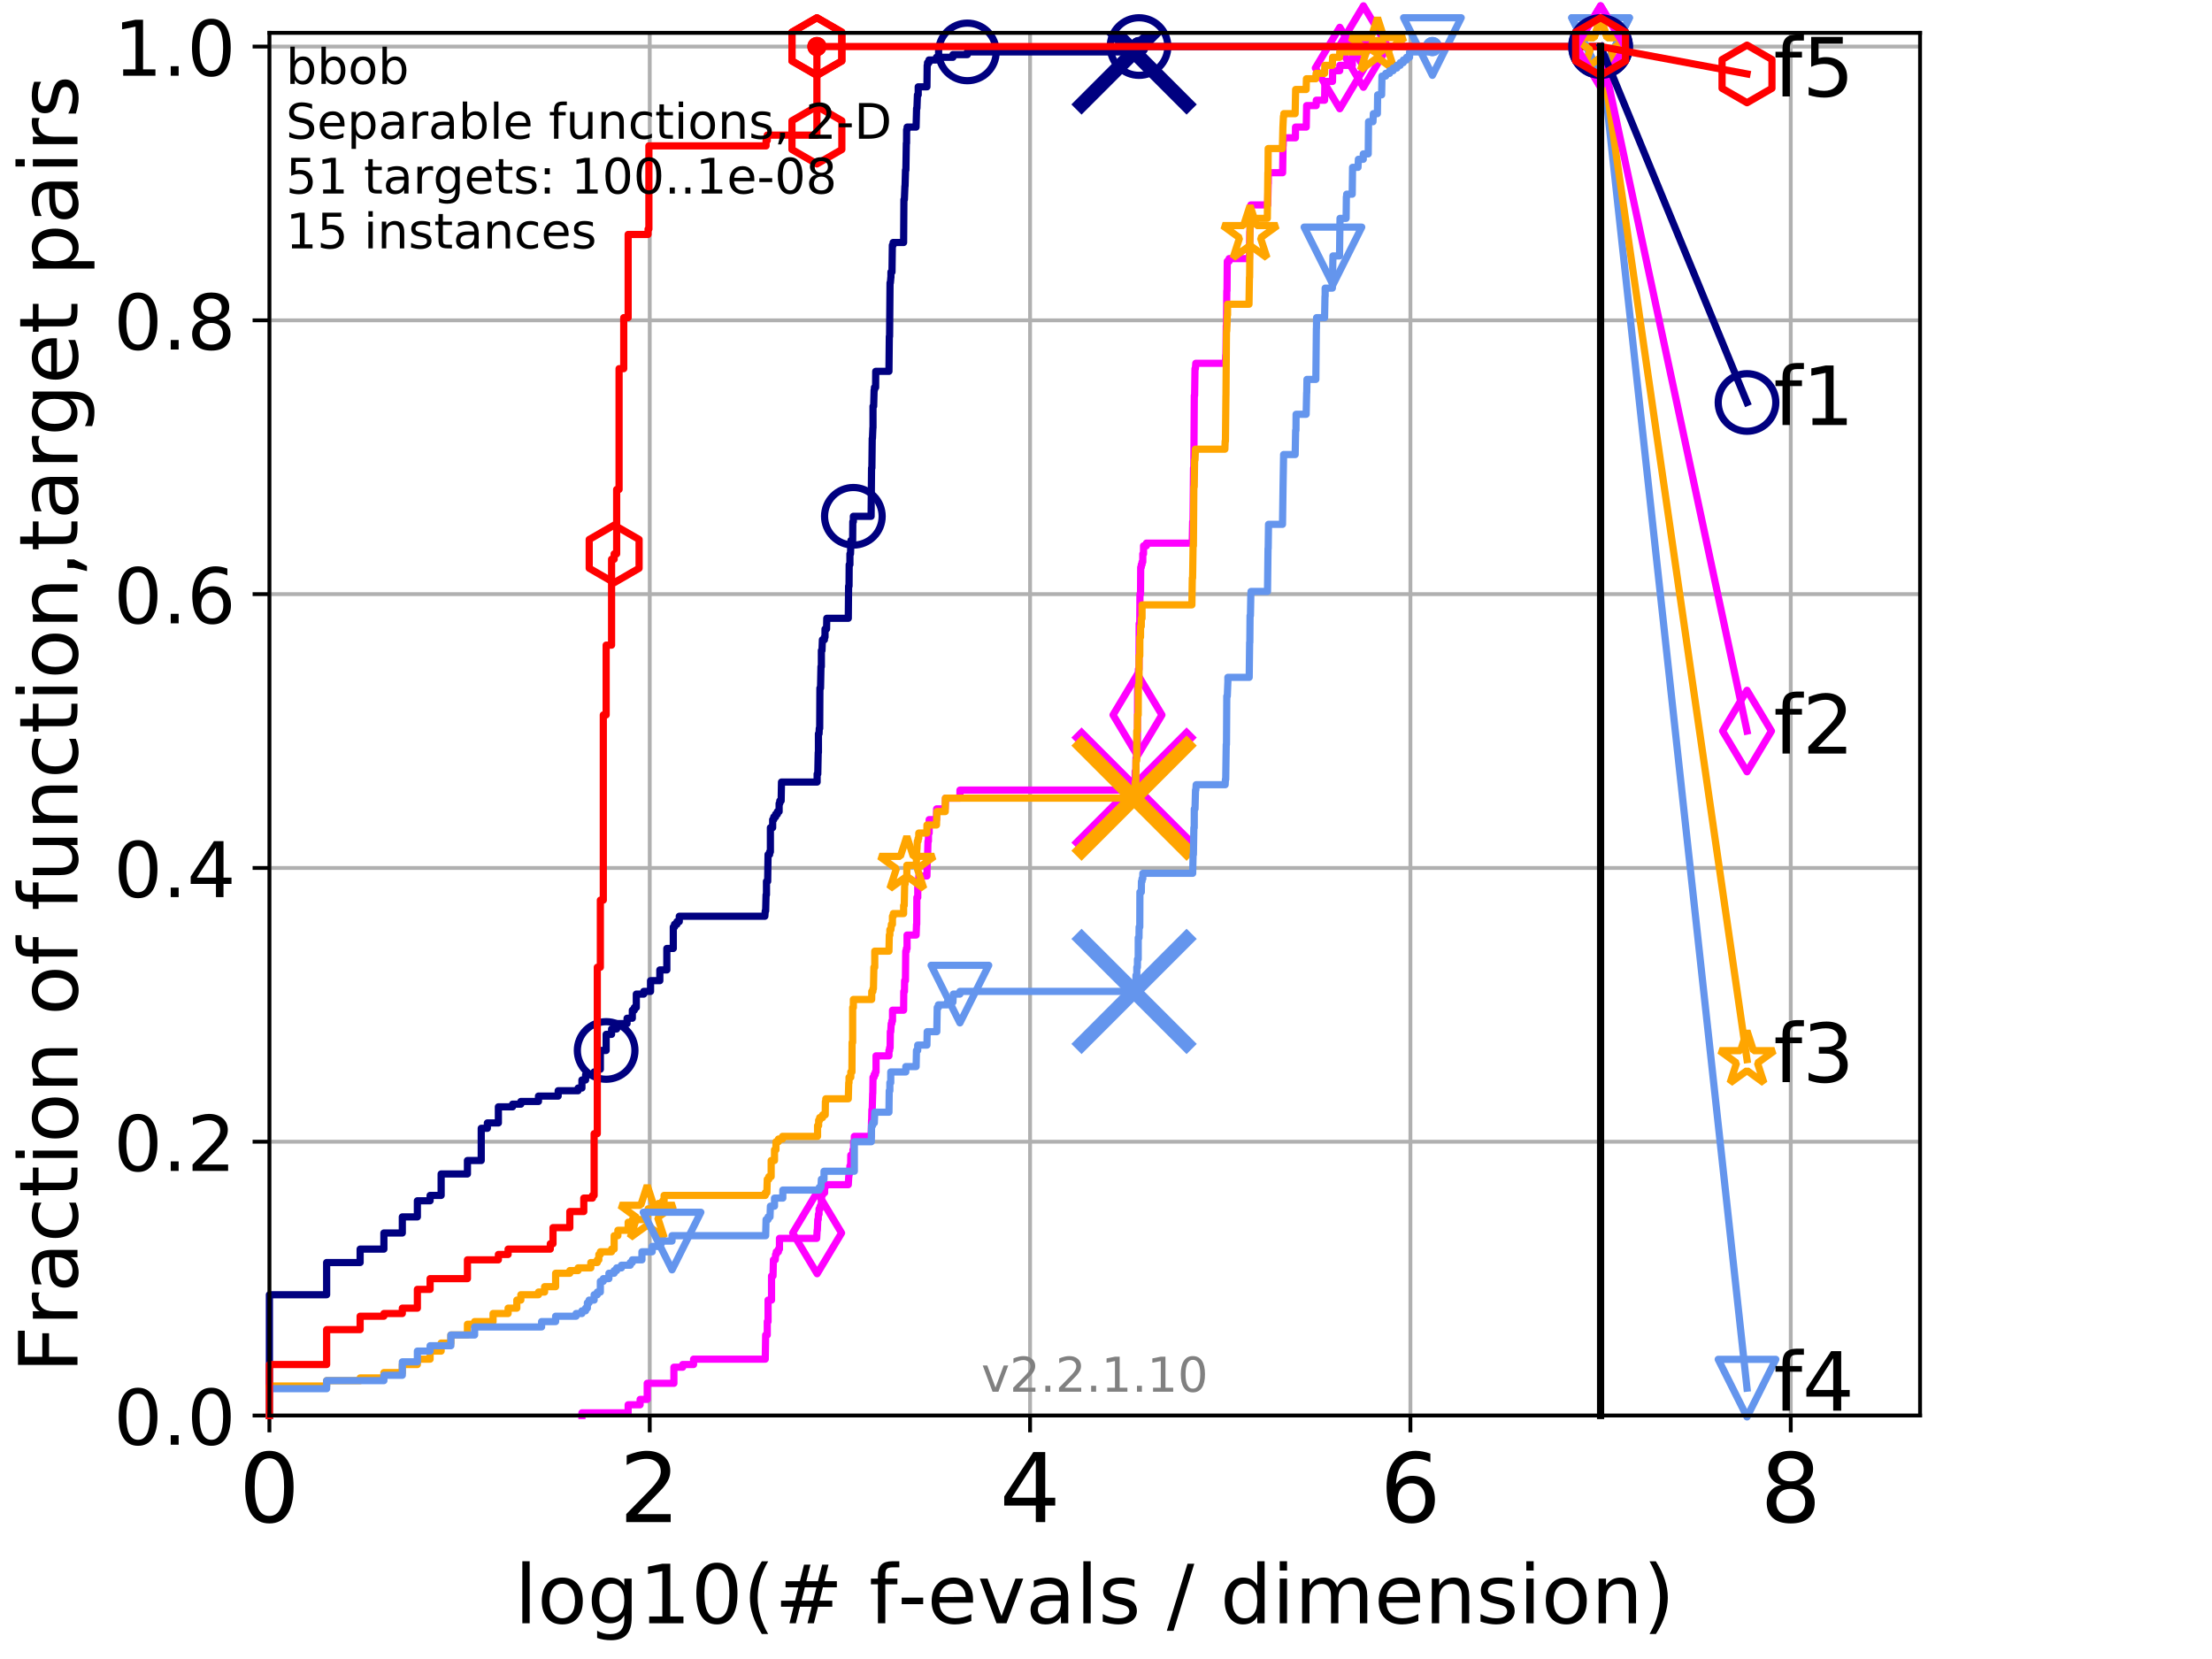 <?xml version="1.0" encoding="utf-8" standalone="no"?>
<!DOCTYPE svg PUBLIC "-//W3C//DTD SVG 1.1//EN"
  "http://www.w3.org/Graphics/SVG/1.1/DTD/svg11.dtd">
<!-- Created with matplotlib (http://matplotlib.org/) -->
<svg height="345.6pt" version="1.1" viewBox="0 0 460.8 345.6" width="460.8pt" xmlns="http://www.w3.org/2000/svg" xmlns:xlink="http://www.w3.org/1999/xlink">
 <defs>
  <style type="text/css">
*{stroke-linecap:butt;stroke-linejoin:round;}
  </style>
 </defs>
 <g id="figure_1">
  <g id="patch_1">
   <path d="M 0 345.6 
L 460.8 345.6 
L 460.8 0 
L 0 0 
z
" style="fill:#ffffff;"/>
  </g>
  <g id="axes_1">
   <g id="patch_2">
    <path d="M 56.12 294.88 
L 399.984 294.88 
L 399.984 6.845 
L 56.12 6.845 
z
" style="fill:#ffffff;"/>
   </g>
   <g id="matplotlib.axis_1">
    <g id="xtick_1">
     <g id="line2d_1">
      <path clip-path="url(#p59d118a42b)" d="M 56.12 294.88 
L 56.12 6.845 
" style="fill:none;stroke:#b0b0b0;stroke-linecap:square;stroke-width:0.8;"/>
     </g>
     <g id="line2d_2">
      <defs>
       <path d="M 0 0 
L 0 3.5 
" id="me4bbfd6d29" style="stroke:#000000;stroke-width:0.8;"/>
      </defs>
      <g>
       <use style="stroke:#000000;stroke-width:0.8;" x="56.12" xlink:href="#me4bbfd6d29" y="294.88"/>
      </g>
     </g>
     <g id="text_1">
      <!-- 0 -->
      <defs>
       <path d="M 31.781 66.406 
Q 24.172 66.406 20.328 58.906 
Q 16.5 51.422 16.5 36.375 
Q 16.5 21.391 20.328 13.891 
Q 24.172 6.391 31.781 6.391 
Q 39.453 6.391 43.281 13.891 
Q 47.125 21.391 47.125 36.375 
Q 47.125 51.422 43.281 58.906 
Q 39.453 66.406 31.781 66.406 
z
M 31.781 74.219 
Q 44.047 74.219 50.516 64.516 
Q 56.984 54.828 56.984 36.375 
Q 56.984 17.969 50.516 8.266 
Q 44.047 -1.422 31.781 -1.422 
Q 19.531 -1.422 13.062 8.266 
Q 6.594 17.969 6.594 36.375 
Q 6.594 54.828 13.062 64.516 
Q 19.531 74.219 31.781 74.219 
z
" id="DejaVuSans-30"/>
      </defs>
      <g transform="translate(49.758 317.077)scale(0.2 -0.2)">
       <use xlink:href="#DejaVuSans-30"/>
      </g>
     </g>
    </g>
    <g id="xtick_2">
     <g id="line2d_3">
      <path clip-path="url(#p59d118a42b)" d="M 135.351 294.88 
L 135.351 6.845 
" style="fill:none;stroke:#b0b0b0;stroke-linecap:square;stroke-width:0.8;"/>
     </g>
     <g id="line2d_4">
      <g>
       <use style="stroke:#000000;stroke-width:0.8;" x="135.351" xlink:href="#me4bbfd6d29" y="294.88"/>
      </g>
     </g>
     <g id="text_2">
      <!-- 2 -->
      <defs>
       <path d="M 19.188 8.297 
L 53.609 8.297 
L 53.609 0 
L 7.328 0 
L 7.328 8.297 
Q 12.938 14.109 22.625 23.891 
Q 32.328 33.688 34.812 36.531 
Q 39.547 41.844 41.422 45.531 
Q 43.312 49.219 43.312 52.781 
Q 43.312 58.594 39.234 62.25 
Q 35.156 65.922 28.609 65.922 
Q 23.969 65.922 18.812 64.312 
Q 13.672 62.703 7.812 59.422 
L 7.812 69.391 
Q 13.766 71.781 18.938 73 
Q 24.125 74.219 28.422 74.219 
Q 39.75 74.219 46.484 68.547 
Q 53.219 62.891 53.219 53.422 
Q 53.219 48.922 51.531 44.891 
Q 49.859 40.875 45.406 35.406 
Q 44.188 33.984 37.641 27.219 
Q 31.109 20.453 19.188 8.297 
z
" id="DejaVuSans-32"/>
      </defs>
      <g transform="translate(128.989 317.077)scale(0.2 -0.2)">
       <use xlink:href="#DejaVuSans-32"/>
      </g>
     </g>
    </g>
    <g id="xtick_3">
     <g id="line2d_5">
      <path clip-path="url(#p59d118a42b)" d="M 214.583 294.88 
L 214.583 6.845 
" style="fill:none;stroke:#b0b0b0;stroke-linecap:square;stroke-width:0.8;"/>
     </g>
     <g id="line2d_6">
      <g>
       <use style="stroke:#000000;stroke-width:0.8;" x="214.583" xlink:href="#me4bbfd6d29" y="294.88"/>
      </g>
     </g>
     <g id="text_3">
      <!-- 4 -->
      <defs>
       <path d="M 37.797 64.312 
L 12.891 25.391 
L 37.797 25.391 
z
M 35.203 72.906 
L 47.609 72.906 
L 47.609 25.391 
L 58.016 25.391 
L 58.016 17.188 
L 47.609 17.188 
L 47.609 0 
L 37.797 0 
L 37.797 17.188 
L 4.891 17.188 
L 4.891 26.703 
z
" id="DejaVuSans-34"/>
      </defs>
      <g transform="translate(208.22 317.077)scale(0.2 -0.2)">
       <use xlink:href="#DejaVuSans-34"/>
      </g>
     </g>
    </g>
    <g id="xtick_4">
     <g id="line2d_7">
      <path clip-path="url(#p59d118a42b)" d="M 293.814 294.88 
L 293.814 6.845 
" style="fill:none;stroke:#b0b0b0;stroke-linecap:square;stroke-width:0.8;"/>
     </g>
     <g id="line2d_8">
      <g>
       <use style="stroke:#000000;stroke-width:0.8;" x="293.814" xlink:href="#me4bbfd6d29" y="294.88"/>
      </g>
     </g>
     <g id="text_4">
      <!-- 6 -->
      <defs>
       <path d="M 33.016 40.375 
Q 26.375 40.375 22.484 35.828 
Q 18.609 31.297 18.609 23.391 
Q 18.609 15.531 22.484 10.953 
Q 26.375 6.391 33.016 6.391 
Q 39.656 6.391 43.531 10.953 
Q 47.406 15.531 47.406 23.391 
Q 47.406 31.297 43.531 35.828 
Q 39.656 40.375 33.016 40.375 
z
M 52.594 71.297 
L 52.594 62.312 
Q 48.875 64.062 45.094 64.984 
Q 41.312 65.922 37.594 65.922 
Q 27.828 65.922 22.672 59.328 
Q 17.531 52.734 16.797 39.406 
Q 19.672 43.656 24.016 45.922 
Q 28.375 48.188 33.594 48.188 
Q 44.578 48.188 50.953 41.516 
Q 57.328 34.859 57.328 23.391 
Q 57.328 12.156 50.688 5.359 
Q 44.047 -1.422 33.016 -1.422 
Q 20.359 -1.422 13.672 8.266 
Q 6.984 17.969 6.984 36.375 
Q 6.984 53.656 15.188 63.938 
Q 23.391 74.219 37.203 74.219 
Q 40.922 74.219 44.703 73.484 
Q 48.484 72.75 52.594 71.297 
z
" id="DejaVuSans-36"/>
      </defs>
      <g transform="translate(287.452 317.077)scale(0.2 -0.2)">
       <use xlink:href="#DejaVuSans-36"/>
      </g>
     </g>
    </g>
    <g id="xtick_5">
     <g id="line2d_9">
      <path clip-path="url(#p59d118a42b)" d="M 373.045 294.88 
L 373.045 6.845 
" style="fill:none;stroke:#b0b0b0;stroke-linecap:square;stroke-width:0.8;"/>
     </g>
     <g id="line2d_10">
      <g>
       <use style="stroke:#000000;stroke-width:0.8;" x="373.045" xlink:href="#me4bbfd6d29" y="294.88"/>
      </g>
     </g>
     <g id="text_5">
      <!-- 8 -->
      <defs>
       <path d="M 31.781 34.625 
Q 24.75 34.625 20.719 30.859 
Q 16.703 27.094 16.703 20.516 
Q 16.703 13.922 20.719 10.156 
Q 24.75 6.391 31.781 6.391 
Q 38.812 6.391 42.859 10.172 
Q 46.922 13.969 46.922 20.516 
Q 46.922 27.094 42.891 30.859 
Q 38.875 34.625 31.781 34.625 
z
M 21.922 38.812 
Q 15.578 40.375 12.031 44.719 
Q 8.5 49.078 8.5 55.328 
Q 8.5 64.062 14.719 69.141 
Q 20.953 74.219 31.781 74.219 
Q 42.672 74.219 48.875 69.141 
Q 55.078 64.062 55.078 55.328 
Q 55.078 49.078 51.531 44.719 
Q 48 40.375 41.703 38.812 
Q 48.828 37.156 52.797 32.312 
Q 56.781 27.484 56.781 20.516 
Q 56.781 9.906 50.312 4.234 
Q 43.844 -1.422 31.781 -1.422 
Q 19.734 -1.422 13.25 4.234 
Q 6.781 9.906 6.781 20.516 
Q 6.781 27.484 10.781 32.312 
Q 14.797 37.156 21.922 38.812 
z
M 18.312 54.391 
Q 18.312 48.734 21.844 45.562 
Q 25.391 42.391 31.781 42.391 
Q 38.141 42.391 41.719 45.562 
Q 45.312 48.734 45.312 54.391 
Q 45.312 60.062 41.719 63.234 
Q 38.141 66.406 31.781 66.406 
Q 25.391 66.406 21.844 63.234 
Q 18.312 60.062 18.312 54.391 
z
" id="DejaVuSans-38"/>
      </defs>
      <g transform="translate(366.683 317.077)scale(0.2 -0.2)">
       <use xlink:href="#DejaVuSans-38"/>
      </g>
     </g>
    </g>
    <g id="text_6">
     <!-- log10(# f-evals / dimension) -->
     <defs>
      <path d="M 9.422 75.984 
L 18.406 75.984 
L 18.406 0 
L 9.422 0 
z
" id="DejaVuSans-6c"/>
      <path d="M 30.609 48.391 
Q 23.391 48.391 19.188 42.75 
Q 14.984 37.109 14.984 27.297 
Q 14.984 17.484 19.156 11.844 
Q 23.344 6.203 30.609 6.203 
Q 37.797 6.203 41.984 11.859 
Q 46.188 17.531 46.188 27.297 
Q 46.188 37.016 41.984 42.703 
Q 37.797 48.391 30.609 48.391 
z
M 30.609 56 
Q 42.328 56 49.016 48.375 
Q 55.719 40.766 55.719 27.297 
Q 55.719 13.875 49.016 6.219 
Q 42.328 -1.422 30.609 -1.422 
Q 18.844 -1.422 12.172 6.219 
Q 5.516 13.875 5.516 27.297 
Q 5.516 40.766 12.172 48.375 
Q 18.844 56 30.609 56 
z
" id="DejaVuSans-6f"/>
      <path d="M 45.406 27.984 
Q 45.406 37.75 41.375 43.109 
Q 37.359 48.484 30.078 48.484 
Q 22.859 48.484 18.828 43.109 
Q 14.797 37.75 14.797 27.984 
Q 14.797 18.266 18.828 12.891 
Q 22.859 7.516 30.078 7.516 
Q 37.359 7.516 41.375 12.891 
Q 45.406 18.266 45.406 27.984 
z
M 54.391 6.781 
Q 54.391 -7.172 48.188 -13.984 
Q 42 -20.797 29.203 -20.797 
Q 24.469 -20.797 20.266 -20.094 
Q 16.062 -19.391 12.109 -17.922 
L 12.109 -9.188 
Q 16.062 -11.328 19.922 -12.344 
Q 23.781 -13.375 27.781 -13.375 
Q 36.625 -13.375 41.016 -8.766 
Q 45.406 -4.156 45.406 5.172 
L 45.406 9.625 
Q 42.625 4.781 38.281 2.391 
Q 33.938 0 27.875 0 
Q 17.828 0 11.672 7.656 
Q 5.516 15.328 5.516 27.984 
Q 5.516 40.672 11.672 48.328 
Q 17.828 56 27.875 56 
Q 33.938 56 38.281 53.609 
Q 42.625 51.219 45.406 46.391 
L 45.406 54.688 
L 54.391 54.688 
z
" id="DejaVuSans-67"/>
      <path d="M 12.406 8.297 
L 28.516 8.297 
L 28.516 63.922 
L 10.984 60.406 
L 10.984 69.391 
L 28.422 72.906 
L 38.281 72.906 
L 38.281 8.297 
L 54.391 8.297 
L 54.391 0 
L 12.406 0 
z
" id="DejaVuSans-31"/>
      <path d="M 31 75.875 
Q 24.469 64.656 21.281 53.656 
Q 18.109 42.672 18.109 31.391 
Q 18.109 20.125 21.312 9.062 
Q 24.516 -2 31 -13.188 
L 23.188 -13.188 
Q 15.875 -1.703 12.234 9.375 
Q 8.594 20.453 8.594 31.391 
Q 8.594 42.281 12.203 53.312 
Q 15.828 64.359 23.188 75.875 
z
" id="DejaVuSans-28"/>
      <path d="M 51.125 44 
L 36.922 44 
L 32.812 27.688 
L 47.125 27.688 
z
M 43.797 71.781 
L 38.719 51.516 
L 52.984 51.516 
L 58.109 71.781 
L 65.922 71.781 
L 60.891 51.516 
L 76.125 51.516 
L 76.125 44 
L 58.984 44 
L 54.984 27.688 
L 70.516 27.688 
L 70.516 20.219 
L 53.078 20.219 
L 48 0 
L 40.188 0 
L 45.219 20.219 
L 30.906 20.219 
L 25.875 0 
L 18.016 0 
L 23.094 20.219 
L 7.719 20.219 
L 7.719 27.688 
L 24.906 27.688 
L 29 44 
L 13.281 44 
L 13.281 51.516 
L 30.906 51.516 
L 35.891 71.781 
z
" id="DejaVuSans-23"/>
      <path id="DejaVuSans-20"/>
      <path d="M 37.109 75.984 
L 37.109 68.5 
L 28.516 68.5 
Q 23.688 68.5 21.797 66.547 
Q 19.922 64.594 19.922 59.516 
L 19.922 54.688 
L 34.719 54.688 
L 34.719 47.703 
L 19.922 47.703 
L 19.922 0 
L 10.891 0 
L 10.891 47.703 
L 2.297 47.703 
L 2.297 54.688 
L 10.891 54.688 
L 10.891 58.5 
Q 10.891 67.625 15.141 71.797 
Q 19.391 75.984 28.609 75.984 
z
" id="DejaVuSans-66"/>
      <path d="M 4.891 31.391 
L 31.203 31.391 
L 31.203 23.391 
L 4.891 23.391 
z
" id="DejaVuSans-2d"/>
      <path d="M 56.203 29.594 
L 56.203 25.203 
L 14.891 25.203 
Q 15.484 15.922 20.484 11.062 
Q 25.484 6.203 34.422 6.203 
Q 39.594 6.203 44.453 7.469 
Q 49.312 8.734 54.109 11.281 
L 54.109 2.781 
Q 49.266 0.734 44.188 -0.344 
Q 39.109 -1.422 33.891 -1.422 
Q 20.797 -1.422 13.156 6.188 
Q 5.516 13.812 5.516 26.812 
Q 5.516 40.234 12.766 48.109 
Q 20.016 56 32.328 56 
Q 43.359 56 49.781 48.891 
Q 56.203 41.797 56.203 29.594 
z
M 47.219 32.234 
Q 47.125 39.594 43.094 43.984 
Q 39.062 48.391 32.422 48.391 
Q 24.906 48.391 20.391 44.141 
Q 15.875 39.891 15.188 32.172 
z
" id="DejaVuSans-65"/>
      <path d="M 2.984 54.688 
L 12.5 54.688 
L 29.594 8.797 
L 46.688 54.688 
L 56.203 54.688 
L 35.688 0 
L 23.484 0 
z
" id="DejaVuSans-76"/>
      <path d="M 34.281 27.484 
Q 23.391 27.484 19.188 25 
Q 14.984 22.516 14.984 16.5 
Q 14.984 11.719 18.141 8.906 
Q 21.297 6.109 26.703 6.109 
Q 34.188 6.109 38.703 11.406 
Q 43.219 16.703 43.219 25.484 
L 43.219 27.484 
z
M 52.203 31.203 
L 52.203 0 
L 43.219 0 
L 43.219 8.297 
Q 40.141 3.328 35.547 0.953 
Q 30.953 -1.422 24.312 -1.422 
Q 15.922 -1.422 10.953 3.297 
Q 6 8.016 6 15.922 
Q 6 25.141 12.172 29.828 
Q 18.359 34.516 30.609 34.516 
L 43.219 34.516 
L 43.219 35.406 
Q 43.219 41.609 39.141 45 
Q 35.062 48.391 27.688 48.391 
Q 23 48.391 18.547 47.266 
Q 14.109 46.141 10.016 43.891 
L 10.016 52.203 
Q 14.938 54.109 19.578 55.047 
Q 24.219 56 28.609 56 
Q 40.484 56 46.344 49.844 
Q 52.203 43.703 52.203 31.203 
z
" id="DejaVuSans-61"/>
      <path d="M 44.281 53.078 
L 44.281 44.578 
Q 40.484 46.531 36.375 47.5 
Q 32.281 48.484 27.875 48.484 
Q 21.188 48.484 17.844 46.438 
Q 14.5 44.391 14.5 40.281 
Q 14.5 37.156 16.891 35.375 
Q 19.281 33.594 26.516 31.984 
L 29.594 31.297 
Q 39.156 29.25 43.188 25.516 
Q 47.219 21.781 47.219 15.094 
Q 47.219 7.469 41.188 3.016 
Q 35.156 -1.422 24.609 -1.422 
Q 20.219 -1.422 15.453 -0.562 
Q 10.688 0.297 5.422 2 
L 5.422 11.281 
Q 10.406 8.688 15.234 7.391 
Q 20.062 6.109 24.812 6.109 
Q 31.156 6.109 34.562 8.281 
Q 37.984 10.453 37.984 14.406 
Q 37.984 18.062 35.516 20.016 
Q 33.062 21.969 24.703 23.781 
L 21.578 24.516 
Q 13.234 26.266 9.516 29.906 
Q 5.812 33.547 5.812 39.891 
Q 5.812 47.609 11.281 51.797 
Q 16.75 56 26.812 56 
Q 31.781 56 36.172 55.266 
Q 40.578 54.547 44.281 53.078 
z
" id="DejaVuSans-73"/>
      <path d="M 25.391 72.906 
L 33.688 72.906 
L 8.297 -9.281 
L 0 -9.281 
z
" id="DejaVuSans-2f"/>
      <path d="M 45.406 46.391 
L 45.406 75.984 
L 54.391 75.984 
L 54.391 0 
L 45.406 0 
L 45.406 8.203 
Q 42.578 3.328 38.25 0.953 
Q 33.938 -1.422 27.875 -1.422 
Q 17.969 -1.422 11.734 6.484 
Q 5.516 14.406 5.516 27.297 
Q 5.516 40.188 11.734 48.094 
Q 17.969 56 27.875 56 
Q 33.938 56 38.25 53.625 
Q 42.578 51.266 45.406 46.391 
z
M 14.797 27.297 
Q 14.797 17.391 18.875 11.75 
Q 22.953 6.109 30.078 6.109 
Q 37.203 6.109 41.297 11.75 
Q 45.406 17.391 45.406 27.297 
Q 45.406 37.203 41.297 42.844 
Q 37.203 48.484 30.078 48.484 
Q 22.953 48.484 18.875 42.844 
Q 14.797 37.203 14.797 27.297 
z
" id="DejaVuSans-64"/>
      <path d="M 9.422 54.688 
L 18.406 54.688 
L 18.406 0 
L 9.422 0 
z
M 9.422 75.984 
L 18.406 75.984 
L 18.406 64.594 
L 9.422 64.594 
z
" id="DejaVuSans-69"/>
      <path d="M 52 44.188 
Q 55.375 50.25 60.062 53.125 
Q 64.75 56 71.094 56 
Q 79.641 56 84.281 50.016 
Q 88.922 44.047 88.922 33.016 
L 88.922 0 
L 79.891 0 
L 79.891 32.719 
Q 79.891 40.578 77.094 44.375 
Q 74.312 48.188 68.609 48.188 
Q 61.625 48.188 57.562 43.547 
Q 53.516 38.922 53.516 30.906 
L 53.516 0 
L 44.484 0 
L 44.484 32.719 
Q 44.484 40.625 41.703 44.406 
Q 38.922 48.188 33.109 48.188 
Q 26.219 48.188 22.156 43.531 
Q 18.109 38.875 18.109 30.906 
L 18.109 0 
L 9.078 0 
L 9.078 54.688 
L 18.109 54.688 
L 18.109 46.188 
Q 21.188 51.219 25.484 53.609 
Q 29.781 56 35.688 56 
Q 41.656 56 45.828 52.969 
Q 50 49.953 52 44.188 
z
" id="DejaVuSans-6d"/>
      <path d="M 54.891 33.016 
L 54.891 0 
L 45.906 0 
L 45.906 32.719 
Q 45.906 40.484 42.875 44.328 
Q 39.844 48.188 33.797 48.188 
Q 26.516 48.188 22.312 43.547 
Q 18.109 38.922 18.109 30.906 
L 18.109 0 
L 9.078 0 
L 9.078 54.688 
L 18.109 54.688 
L 18.109 46.188 
Q 21.344 51.125 25.703 53.562 
Q 30.078 56 35.797 56 
Q 45.219 56 50.047 50.172 
Q 54.891 44.344 54.891 33.016 
z
" id="DejaVuSans-6e"/>
      <path d="M 8.016 75.875 
L 15.828 75.875 
Q 23.141 64.359 26.781 53.312 
Q 30.422 42.281 30.422 31.391 
Q 30.422 20.453 26.781 9.375 
Q 23.141 -1.703 15.828 -13.188 
L 8.016 -13.188 
Q 14.5 -2 17.703 9.062 
Q 20.906 20.125 20.906 31.391 
Q 20.906 42.672 17.703 53.656 
Q 14.5 64.656 8.016 75.875 
z
" id="DejaVuSans-29"/>
     </defs>
     <g transform="translate(107.211 338.154)scale(0.17 -0.17)">
      <use xlink:href="#DejaVuSans-6c"/>
      <use x="27.783" xlink:href="#DejaVuSans-6f"/>
      <use x="88.965" xlink:href="#DejaVuSans-67"/>
      <use x="152.441" xlink:href="#DejaVuSans-31"/>
      <use x="216.064" xlink:href="#DejaVuSans-30"/>
      <use x="279.688" xlink:href="#DejaVuSans-28"/>
      <use x="318.701" xlink:href="#DejaVuSans-23"/>
      <use x="402.49" xlink:href="#DejaVuSans-20"/>
      <use x="434.277" xlink:href="#DejaVuSans-66"/>
      <use x="469.404" xlink:href="#DejaVuSans-2d"/>
      <use x="505.488" xlink:href="#DejaVuSans-65"/>
      <use x="567.012" xlink:href="#DejaVuSans-76"/>
      <use x="626.191" xlink:href="#DejaVuSans-61"/>
      <use x="687.471" xlink:href="#DejaVuSans-6c"/>
      <use x="715.254" xlink:href="#DejaVuSans-73"/>
      <use x="767.354" xlink:href="#DejaVuSans-20"/>
      <use x="799.141" xlink:href="#DejaVuSans-2f"/>
      <use x="832.832" xlink:href="#DejaVuSans-20"/>
      <use x="864.619" xlink:href="#DejaVuSans-64"/>
      <use x="928.096" xlink:href="#DejaVuSans-69"/>
      <use x="955.879" xlink:href="#DejaVuSans-6d"/>
      <use x="1053.291" xlink:href="#DejaVuSans-65"/>
      <use x="1114.814" xlink:href="#DejaVuSans-6e"/>
      <use x="1178.193" xlink:href="#DejaVuSans-73"/>
      <use x="1230.293" xlink:href="#DejaVuSans-69"/>
      <use x="1258.076" xlink:href="#DejaVuSans-6f"/>
      <use x="1319.258" xlink:href="#DejaVuSans-6e"/>
      <use x="1382.637" xlink:href="#DejaVuSans-29"/>
     </g>
    </g>
   </g>
   <g id="matplotlib.axis_2">
    <g id="ytick_1">
     <g id="line2d_11">
      <path clip-path="url(#p59d118a42b)" d="M 56.12 294.88 
L 399.984 294.88 
" style="fill:none;stroke:#b0b0b0;stroke-linecap:square;stroke-width:0.8;"/>
     </g>
     <g id="line2d_12">
      <defs>
       <path d="M 0 0 
L -3.5 0 
" id="mddea59e42d" style="stroke:#000000;stroke-width:0.8;"/>
      </defs>
      <g>
       <use style="stroke:#000000;stroke-width:0.8;" x="56.12" xlink:href="#mddea59e42d" y="294.88"/>
      </g>
     </g>
     <g id="text_7">
      <!-- 0.0 -->
      <defs>
       <path d="M 10.688 12.406 
L 21 12.406 
L 21 0 
L 10.688 0 
z
" id="DejaVuSans-2e"/>
      </defs>
      <g transform="translate(23.675 300.959)scale(0.16 -0.16)">
       <use xlink:href="#DejaVuSans-30"/>
       <use x="63.623" xlink:href="#DejaVuSans-2e"/>
       <use x="95.41" xlink:href="#DejaVuSans-30"/>
      </g>
     </g>
    </g>
    <g id="ytick_2">
     <g id="line2d_13">
      <path clip-path="url(#p59d118a42b)" d="M 56.12 237.843 
L 399.984 237.843 
" style="fill:none;stroke:#b0b0b0;stroke-linecap:square;stroke-width:0.8;"/>
     </g>
     <g id="line2d_14">
      <g>
       <use style="stroke:#000000;stroke-width:0.8;" x="56.12" xlink:href="#mddea59e42d" y="237.843"/>
      </g>
     </g>
     <g id="text_8">
      <!-- 0.2 -->
      <g transform="translate(23.675 243.922)scale(0.16 -0.16)">
       <use xlink:href="#DejaVuSans-30"/>
       <use x="63.623" xlink:href="#DejaVuSans-2e"/>
       <use x="95.41" xlink:href="#DejaVuSans-32"/>
      </g>
     </g>
    </g>
    <g id="ytick_3">
     <g id="line2d_15">
      <path clip-path="url(#p59d118a42b)" d="M 56.12 180.807 
L 399.984 180.807 
" style="fill:none;stroke:#b0b0b0;stroke-linecap:square;stroke-width:0.8;"/>
     </g>
     <g id="line2d_16">
      <g>
       <use style="stroke:#000000;stroke-width:0.8;" x="56.12" xlink:href="#mddea59e42d" y="180.807"/>
      </g>
     </g>
     <g id="text_9">
      <!-- 0.4 -->
      <g transform="translate(23.675 186.886)scale(0.16 -0.16)">
       <use xlink:href="#DejaVuSans-30"/>
       <use x="63.623" xlink:href="#DejaVuSans-2e"/>
       <use x="95.41" xlink:href="#DejaVuSans-34"/>
      </g>
     </g>
    </g>
    <g id="ytick_4">
     <g id="line2d_17">
      <path clip-path="url(#p59d118a42b)" d="M 56.12 123.77 
L 399.984 123.77 
" style="fill:none;stroke:#b0b0b0;stroke-linecap:square;stroke-width:0.8;"/>
     </g>
     <g id="line2d_18">
      <g>
       <use style="stroke:#000000;stroke-width:0.8;" x="56.12" xlink:href="#mddea59e42d" y="123.77"/>
      </g>
     </g>
     <g id="text_10">
      <!-- 0.6 -->
      <g transform="translate(23.675 129.849)scale(0.16 -0.16)">
       <use xlink:href="#DejaVuSans-30"/>
       <use x="63.623" xlink:href="#DejaVuSans-2e"/>
       <use x="95.41" xlink:href="#DejaVuSans-36"/>
      </g>
     </g>
    </g>
    <g id="ytick_5">
     <g id="line2d_19">
      <path clip-path="url(#p59d118a42b)" d="M 56.12 66.734 
L 399.984 66.734 
" style="fill:none;stroke:#b0b0b0;stroke-linecap:square;stroke-width:0.8;"/>
     </g>
     <g id="line2d_20">
      <g>
       <use style="stroke:#000000;stroke-width:0.8;" x="56.12" xlink:href="#mddea59e42d" y="66.734"/>
      </g>
     </g>
     <g id="text_11">
      <!-- 0.8 -->
      <g transform="translate(23.675 72.812)scale(0.16 -0.16)">
       <use xlink:href="#DejaVuSans-30"/>
       <use x="63.623" xlink:href="#DejaVuSans-2e"/>
       <use x="95.41" xlink:href="#DejaVuSans-38"/>
      </g>
     </g>
    </g>
    <g id="ytick_6">
     <g id="line2d_21">
      <path clip-path="url(#p59d118a42b)" d="M 56.12 9.697 
L 399.984 9.697 
" style="fill:none;stroke:#b0b0b0;stroke-linecap:square;stroke-width:0.8;"/>
     </g>
     <g id="line2d_22">
      <g>
       <use style="stroke:#000000;stroke-width:0.8;" x="56.12" xlink:href="#mddea59e42d" y="9.697"/>
      </g>
     </g>
     <g id="text_12">
      <!-- 1.0 -->
      <g transform="translate(23.675 15.776)scale(0.16 -0.16)">
       <use xlink:href="#DejaVuSans-31"/>
       <use x="63.623" xlink:href="#DejaVuSans-2e"/>
       <use x="95.41" xlink:href="#DejaVuSans-30"/>
      </g>
     </g>
    </g>
    <g id="text_13">
     <!-- Fraction of function,target pairs -->
     <defs>
      <path d="M 9.812 72.906 
L 51.703 72.906 
L 51.703 64.594 
L 19.672 64.594 
L 19.672 43.109 
L 48.578 43.109 
L 48.578 34.812 
L 19.672 34.812 
L 19.672 0 
L 9.812 0 
z
" id="DejaVuSans-46"/>
      <path d="M 41.109 46.297 
Q 39.594 47.172 37.812 47.578 
Q 36.031 48 33.891 48 
Q 26.266 48 22.188 43.047 
Q 18.109 38.094 18.109 28.812 
L 18.109 0 
L 9.078 0 
L 9.078 54.688 
L 18.109 54.688 
L 18.109 46.188 
Q 20.953 51.172 25.484 53.578 
Q 30.031 56 36.531 56 
Q 37.453 56 38.578 55.875 
Q 39.703 55.766 41.062 55.516 
z
" id="DejaVuSans-72"/>
      <path d="M 48.781 52.594 
L 48.781 44.188 
Q 44.969 46.297 41.141 47.344 
Q 37.312 48.391 33.406 48.391 
Q 24.656 48.391 19.812 42.844 
Q 14.984 37.312 14.984 27.297 
Q 14.984 17.281 19.812 11.734 
Q 24.656 6.203 33.406 6.203 
Q 37.312 6.203 41.141 7.25 
Q 44.969 8.297 48.781 10.406 
L 48.781 2.094 
Q 45.016 0.344 40.984 -0.531 
Q 36.969 -1.422 32.422 -1.422 
Q 20.062 -1.422 12.781 6.344 
Q 5.516 14.109 5.516 27.297 
Q 5.516 40.672 12.859 48.328 
Q 20.219 56 33.016 56 
Q 37.156 56 41.109 55.141 
Q 45.062 54.297 48.781 52.594 
z
" id="DejaVuSans-63"/>
      <path d="M 18.312 70.219 
L 18.312 54.688 
L 36.812 54.688 
L 36.812 47.703 
L 18.312 47.703 
L 18.312 18.016 
Q 18.312 11.328 20.141 9.422 
Q 21.969 7.516 27.594 7.516 
L 36.812 7.516 
L 36.812 0 
L 27.594 0 
Q 17.188 0 13.234 3.875 
Q 9.281 7.766 9.281 18.016 
L 9.281 47.703 
L 2.688 47.703 
L 2.688 54.688 
L 9.281 54.688 
L 9.281 70.219 
z
" id="DejaVuSans-74"/>
      <path d="M 8.5 21.578 
L 8.5 54.688 
L 17.484 54.688 
L 17.484 21.922 
Q 17.484 14.156 20.5 10.266 
Q 23.531 6.391 29.594 6.391 
Q 36.859 6.391 41.078 11.031 
Q 45.312 15.672 45.312 23.688 
L 45.312 54.688 
L 54.297 54.688 
L 54.297 0 
L 45.312 0 
L 45.312 8.406 
Q 42.047 3.422 37.719 1 
Q 33.406 -1.422 27.688 -1.422 
Q 18.266 -1.422 13.375 4.438 
Q 8.5 10.297 8.5 21.578 
z
M 31.109 56 
z
" id="DejaVuSans-75"/>
      <path d="M 11.719 12.406 
L 22.016 12.406 
L 22.016 4 
L 14.016 -11.625 
L 7.719 -11.625 
L 11.719 4 
z
" id="DejaVuSans-2c"/>
      <path d="M 18.109 8.203 
L 18.109 -20.797 
L 9.078 -20.797 
L 9.078 54.688 
L 18.109 54.688 
L 18.109 46.391 
Q 20.953 51.266 25.266 53.625 
Q 29.594 56 35.594 56 
Q 45.562 56 51.781 48.094 
Q 58.016 40.188 58.016 27.297 
Q 58.016 14.406 51.781 6.484 
Q 45.562 -1.422 35.594 -1.422 
Q 29.594 -1.422 25.266 0.953 
Q 20.953 3.328 18.109 8.203 
z
M 48.688 27.297 
Q 48.688 37.203 44.609 42.844 
Q 40.531 48.484 33.406 48.484 
Q 26.266 48.484 22.188 42.844 
Q 18.109 37.203 18.109 27.297 
Q 18.109 17.391 22.188 11.75 
Q 26.266 6.109 33.406 6.109 
Q 40.531 6.109 44.609 11.75 
Q 48.688 17.391 48.688 27.297 
z
" id="DejaVuSans-70"/>
     </defs>
     <g transform="translate(16.14 286.002)rotate(-90)scale(0.17 -0.17)">
      <use xlink:href="#DejaVuSans-46"/>
      <use x="57.41" xlink:href="#DejaVuSans-72"/>
      <use x="98.523" xlink:href="#DejaVuSans-61"/>
      <use x="159.803" xlink:href="#DejaVuSans-63"/>
      <use x="214.783" xlink:href="#DejaVuSans-74"/>
      <use x="253.992" xlink:href="#DejaVuSans-69"/>
      <use x="281.775" xlink:href="#DejaVuSans-6f"/>
      <use x="342.957" xlink:href="#DejaVuSans-6e"/>
      <use x="406.336" xlink:href="#DejaVuSans-20"/>
      <use x="438.123" xlink:href="#DejaVuSans-6f"/>
      <use x="499.305" xlink:href="#DejaVuSans-66"/>
      <use x="534.51" xlink:href="#DejaVuSans-20"/>
      <use x="566.297" xlink:href="#DejaVuSans-66"/>
      <use x="601.502" xlink:href="#DejaVuSans-75"/>
      <use x="664.881" xlink:href="#DejaVuSans-6e"/>
      <use x="728.26" xlink:href="#DejaVuSans-63"/>
      <use x="783.24" xlink:href="#DejaVuSans-74"/>
      <use x="822.449" xlink:href="#DejaVuSans-69"/>
      <use x="850.232" xlink:href="#DejaVuSans-6f"/>
      <use x="911.414" xlink:href="#DejaVuSans-6e"/>
      <use x="974.793" xlink:href="#DejaVuSans-2c"/>
      <use x="1006.58" xlink:href="#DejaVuSans-74"/>
      <use x="1045.789" xlink:href="#DejaVuSans-61"/>
      <use x="1107.068" xlink:href="#DejaVuSans-72"/>
      <use x="1148.166" xlink:href="#DejaVuSans-67"/>
      <use x="1211.643" xlink:href="#DejaVuSans-65"/>
      <use x="1273.166" xlink:href="#DejaVuSans-74"/>
      <use x="1312.375" xlink:href="#DejaVuSans-20"/>
      <use x="1344.162" xlink:href="#DejaVuSans-70"/>
      <use x="1407.639" xlink:href="#DejaVuSans-61"/>
      <use x="1468.918" xlink:href="#DejaVuSans-69"/>
      <use x="1496.701" xlink:href="#DejaVuSans-72"/>
      <use x="1537.814" xlink:href="#DejaVuSans-73"/>
     </g>
    </g>
   </g>
   <g id="line2d_23">
    <defs>
     <path d="M 0 1.5 
C 0.398 1.5 0.779 1.342 1.061 1.061 
C 1.342 0.779 1.5 0.398 1.5 0 
C 1.5 -0.398 1.342 -0.779 1.061 -1.061 
C 0.779 -1.342 0.398 -1.5 0 -1.5 
C -0.398 -1.5 -0.779 -1.342 -1.061 -1.061 
C -1.342 -0.779 -1.5 -0.398 -1.5 0 
C -1.5 0.398 -1.342 0.779 -1.061 1.061 
C -0.779 1.342 -0.398 1.5 0 1.5 
z
" id="mf10dbed0a7" style="stroke:#000080;"/>
    </defs>
    <g>
     <use style="fill:#000080;stroke:#000080;" x="237.28" xlink:href="#mf10dbed0a7" y="9.697"/>
     <use style="fill:#000080;stroke:#000080;" x="237.28" xlink:href="#mf10dbed0a7" y="9.697"/>
    </g>
   </g>
   <g id="line2d_24">
    <path d="M 56.12 294.88 
L 56.12 269.717 
L 68.046 269.717 
L 68.046 263.007 
L 75.021 263.007 
L 75.021 260.211 
L 79.971 260.211 
L 79.971 256.856 
L 83.81 256.856 
L 83.81 253.501 
L 86.947 253.501 
L 86.947 250.145 
L 89.599 250.145 
L 89.599 249.027 
L 91.897 249.027 
L 91.897 244.554 
L 97.375 244.554 
L 97.375 241.758 
L 100.25 241.758 
L 100.25 235.048 
L 101.525 235.048 
L 101.525 233.929 
L 103.822 233.929 
L 103.822 230.574 
L 106.779 230.574 
L 106.779 230.015 
L 108.501 230.015 
L 108.501 229.456 
L 112.175 229.456 
L 112.175 228.337 
L 116.277 228.337 
L 116.277 227.219 
L 120.426 227.219 
L 120.426 226.66 
L 121.226 226.66 
L 121.226 224.982 
L 121.991 224.982 
L 121.991 223.864 
L 123.767 223.864 
L 123.767 223.305 
L 124.428 223.305 
L 124.428 222.745 
L 125.066 222.745 
L 125.066 218.831 
L 126.273 218.831 
L 126.273 215.476 
L 127.402 215.476 
L 127.402 214.358 
L 128.461 214.358 
L 128.461 213.239 
L 130.63 213.239 
L 130.63 212.121 
L 131.726 212.121 
L 131.726 210.443 
L 132.146 210.443 
L 132.146 209.884 
L 132.555 209.884 
L 132.555 207.088 
L 134.103 207.088 
L 134.103 206.529 
L 135.523 206.529 
L 135.523 204.292 
L 137.454 204.292 
L 137.454 202.056 
L 138.913 202.056 
L 138.913 197.582 
L 140.258 197.582 
L 140.258 193.109 
L 140.515 193.109 
L 140.515 192.55 
L 141.017 192.55 
L 141.017 191.99 
L 141.505 191.99 
L 141.505 190.872 
L 159.331 190.872 
L 159.416 189.754 
L 159.501 189.754 
L 159.585 186.399 
L 159.669 186.399 
L 159.669 183.603 
L 159.918 183.603 
L 160.001 178.011 
L 160.326 178.011 
L 160.326 177.452 
L 160.487 177.452 
L 160.487 172.419 
L 160.959 172.419 
L 160.959 170.742 
L 161.191 170.742 
L 161.191 170.182 
L 161.569 170.182 
L 161.569 169.623 
L 161.94 169.623 
L 161.94 169.064 
L 162.303 169.064 
L 162.303 167.386 
L 162.446 167.386 
L 162.446 166.827 
L 162.729 166.827 
L 162.799 162.913 
L 170.223 162.913 
L 170.223 161.235 
L 170.358 161.235 
L 170.448 156.762 
L 170.493 156.762 
L 170.493 152.848 
L 170.626 152.848 
L 170.67 151.729 
L 170.758 151.729 
L 170.802 143.342 
L 170.933 143.342 
L 171.02 138.868 
L 171.106 138.868 
L 171.106 135.513 
L 171.235 135.513 
L 171.32 133.276 
L 171.74 133.276 
L 171.74 132.717 
L 171.865 132.717 
L 171.865 131.04 
L 172.191 131.04 
L 172.232 128.803 
L 176.716 128.803 
L 176.778 122.093 
L 176.871 122.093 
L 176.901 117.619 
L 177.055 117.619 
L 177.055 115.383 
L 177.176 115.383 
L 177.267 112.587 
L 177.624 112.587 
L 177.654 108.672 
L 177.771 108.672 
L 177.771 107.554 
L 181.466 107.554 
L 181.56 97.489 
L 181.63 97.489 
L 181.7 91.338 
L 181.747 91.338 
L 181.839 89.101 
L 181.863 89.101 
L 181.863 84.627 
L 182 84.627 
L 182.091 81.272 
L 182.16 81.272 
L 182.16 80.713 
L 182.407 80.713 
L 182.429 77.358 
L 185.185 77.358 
L 185.26 70.089 
L 185.317 70.089 
L 185.411 58.905 
L 185.486 58.905 
L 185.579 57.787 
L 185.598 57.787 
L 185.598 56.668 
L 185.819 56.668 
L 185.892 51.077 
L 186.055 51.077 
L 186.055 50.517 
L 188.24 50.517 
L 188.304 41.57 
L 188.399 41.57 
L 188.509 38.775 
L 188.54 38.775 
L 188.634 35.419 
L 188.711 35.419 
L 188.804 29.828 
L 188.85 29.828 
L 188.865 27.032 
L 188.972 27.032 
L 188.972 26.473 
L 190.835 26.473 
L 190.944 22.558 
L 191.012 22.558 
L 191.12 19.762 
L 191.28 19.762 
L 191.28 18.085 
L 193.1 18.085 
L 193.148 13.611 
L 193.22 13.611 
L 193.22 13.052 
L 193.527 13.052 
L 193.527 12.493 
L 195.081 12.493 
L 195.081 11.934 
L 198.51 11.934 
L 198.51 11.375 
L 201.523 11.375 
L 201.523 10.815 
L 237.116 10.815 
L 237.116 10.256 
L 237.28 10.256 
L 237.28 9.697 
L 333.43 9.697 
L 333.43 9.697 
" style="fill:none;stroke:#000080;stroke-linecap:square;stroke-width:1.5;"/>
   </g>
   <g id="line2d_25">
    <defs>
     <path d="M 0 6 
C 1.591 6 3.117 5.368 4.243 4.243 
C 5.368 3.117 6 1.591 6 0 
C 6 -1.591 5.368 -3.117 4.243 -4.243 
C 3.117 -5.368 1.591 -6 0 -6 
C -1.591 -6 -3.117 -5.368 -4.243 -4.243 
C -5.368 -3.117 -6 -1.591 -6 0 
C -6 1.591 -5.368 3.117 -4.243 4.243 
C -3.117 5.368 -1.591 6 0 6 
z
" id="m85f6ea35fb" style="stroke:#000080;stroke-width:1.5;"/>
    </defs>
    <g>
     <use style="fill-opacity:0;stroke:#000080;stroke-width:1.5;" x="126.273" xlink:href="#m85f6ea35fb" y="218.831"/>
     <use style="fill-opacity:0;stroke:#000080;stroke-width:1.5;" x="177.771" xlink:href="#m85f6ea35fb" y="107.554"/>
     <use style="fill-opacity:0;stroke:#000080;stroke-width:1.5;" x="201.523" xlink:href="#m85f6ea35fb" y="10.815"/>
     <use style="fill-opacity:0;stroke:#000080;stroke-width:1.5;" x="237.28" xlink:href="#m85f6ea35fb" y="9.697"/>
     <use style="fill-opacity:0;stroke:#000080;stroke-width:1.5;" x="333.43" xlink:href="#m85f6ea35fb" y="9.697"/>
    </g>
   </g>
   <g id="line2d_26">
    <path style="fill:none;stroke:#000080;stroke-linecap:square;stroke-width:1.5;"/>
    <g/>
   </g>
   <g id="line2d_27">
    <path clip-path="url(#p59d118a42b)" d="M 236.247 10.815 
" style="fill:none;stroke:#000080;stroke-linecap:square;stroke-width:1.5;"/>
    <defs>
     <path d="M -12 12 
L 12 -12 
M -12 -12 
L 12 12 
" id="m6cc6d12388" style="stroke:#000080;stroke-width:3;"/>
    </defs>
    <g clip-path="url(#p59d118a42b)">
     <use style="fill:#000080;stroke:#000080;stroke-width:3;" x="236.247" xlink:href="#m6cc6d12388" y="10.815"/>
    </g>
   </g>
   <g id="line2d_28">
    <defs>
     <path d="M 0 1.5 
C 0.398 1.5 0.779 1.342 1.061 1.061 
C 1.342 0.779 1.5 0.398 1.5 0 
C 1.5 -0.398 1.342 -0.779 1.061 -1.061 
C 0.779 -1.342 0.398 -1.5 0 -1.5 
C -0.398 -1.5 -0.779 -1.342 -1.061 -1.061 
C -1.342 -0.779 -1.5 -0.398 -1.5 0 
C -1.5 0.398 -1.342 0.779 -1.061 1.061 
C -0.779 1.342 -0.398 1.5 0 1.5 
z
" id="mcd910bed57" style="stroke:#ff00ff;"/>
    </defs>
    <g>
     <use style="fill:#ff00ff;stroke:#ff00ff;" x="284.027" xlink:href="#mcd910bed57" y="9.697"/>
     <use style="fill:#ff00ff;stroke:#ff00ff;" x="284.027" xlink:href="#mcd910bed57" y="9.697"/>
    </g>
   </g>
   <g id="line2d_29">
    <path d="M 121.226 294.88 
L 121.226 294.321 
L 130.855 294.321 
L 130.855 292.643 
L 133.346 292.643 
L 133.346 291.525 
L 134.827 291.525 
L 134.827 288.17 
L 140.387 288.17 
L 140.387 284.815 
L 142.212 284.815 
L 142.212 284.256 
L 144.481 284.256 
L 144.481 283.137 
L 159.416 283.137 
L 159.501 278.105 
L 159.836 278.105 
L 159.836 275.309 
L 160.001 275.309 
L 160.001 270.835 
L 160.724 270.835 
L 160.724 265.803 
L 161.037 265.803 
L 161.114 262.447 
L 161.494 262.447 
L 161.569 261.329 
L 161.719 261.329 
L 161.719 260.77 
L 162.159 260.77 
L 162.159 260.211 
L 162.375 260.211 
L 162.375 257.974 
L 170.132 257.974 
L 170.223 256.296 
L 170.268 256.296 
L 170.358 254.06 
L 170.448 254.06 
L 170.493 252.941 
L 170.626 252.941 
L 170.626 251.823 
L 170.846 251.823 
L 170.846 251.264 
L 171.063 251.264 
L 171.149 249.027 
L 171.32 249.027 
L 171.32 248.468 
L 171.782 248.468 
L 171.782 247.35 
L 171.906 247.35 
L 171.906 246.79 
L 176.716 246.79 
L 176.809 245.113 
L 176.84 245.113 
L 176.84 244.554 
L 176.963 244.554 
L 177.055 242.876 
L 177.206 242.876 
L 177.236 240.639 
L 177.683 240.639 
L 177.683 239.521 
L 177.829 239.521 
L 177.829 237.843 
L 177.974 237.843 
L 177.974 236.725 
L 181.466 236.725 
L 181.56 233.37 
L 181.584 233.37 
L 181.63 231.133 
L 181.7 231.133 
L 181.793 227.778 
L 181.816 227.778 
L 181.863 224.423 
L 182.091 224.423 
L 182.091 223.864 
L 182.34 223.864 
L 182.34 223.305 
L 182.496 223.305 
L 182.496 219.95 
L 185.185 219.95 
L 185.185 218.831 
L 185.317 218.831 
L 185.317 218.272 
L 185.43 218.272 
L 185.467 214.917 
L 185.56 214.917 
L 185.653 213.239 
L 185.782 213.239 
L 185.782 212.68 
L 185.928 212.68 
L 185.928 210.443 
L 188.24 210.443 
L 188.272 206.529 
L 188.415 206.529 
L 188.446 204.292 
L 188.618 204.292 
L 188.68 198.141 
L 188.819 198.141 
L 188.819 197.582 
L 188.957 197.582 
L 188.957 194.786 
L 190.848 194.786 
L 190.93 192.55 
L 190.971 192.55 
L 190.998 186.958 
L 191.187 186.958 
L 191.187 184.721 
L 191.347 184.721 
L 191.413 182.484 
L 193.1 182.484 
L 193.184 178.011 
L 193.244 178.011 
L 193.315 175.215 
L 193.409 175.215 
L 193.409 173.537 
L 193.562 173.537 
L 193.562 170.742 
L 195.081 170.742 
L 195.113 168.505 
L 196.885 168.505 
L 196.981 166.268 
L 199.97 166.268 
L 199.978 164.591 
L 236.448 164.591 
L 236.477 160.676 
L 236.619 160.676 
L 236.641 157.88 
L 236.781 157.88 
L 236.814 155.084 
L 236.949 155.084 
L 236.987 142.223 
L 237.121 142.223 
L 237.146 139.427 
L 237.274 139.427 
L 237.306 129.921 
L 237.433 129.921 
L 237.472 123.77 
L 237.594 123.77 
L 237.629 118.178 
L 237.752 118.178 
L 237.752 117.619 
L 237.912 117.619 
L 237.912 117.06 
L 238.063 117.06 
L 238.063 115.383 
L 238.218 115.383 
L 238.219 113.705 
L 238.82 113.705 
L 238.82 113.146 
L 248.357 113.146 
L 248.449 108.672 
L 248.529 108.672 
L 248.628 97.489 
L 248.693 97.489 
L 248.796 82.391 
L 248.86 82.391 
L 248.942 76.799 
L 249.025 76.799 
L 249.104 75.681 
L 255.273 75.681 
L 255.339 74.003 
L 255.385 74.003 
L 255.453 67.852 
L 255.497 67.852 
L 255.566 60.583 
L 255.609 60.583 
L 255.665 54.432 
L 256.049 54.432 
L 256.049 53.872 
L 260.276 53.872 
L 260.366 48.281 
L 260.402 48.281 
L 260.487 43.248 
L 260.576 43.248 
L 260.576 42.689 
L 264.082 42.689 
L 264.186 38.215 
L 264.215 38.215 
L 264.22 35.979 
L 267.193 35.979 
L 267.279 30.387 
L 267.306 30.387 
L 267.362 28.709 
L 269.857 28.709 
L 269.882 26.473 
L 272.114 26.473 
L 272.197 21.999 
L 274.188 21.999 
L 274.204 20.881 
L 275.936 20.881 
L 276.003 16.966 
L 277.586 16.966 
L 277.616 14.73 
L 279.089 14.73 
L 279.103 13.611 
L 281.717 13.611 
L 281.752 10.815 
L 282.92 10.815 
L 282.92 10.256 
L 284.027 10.256 
L 284.027 9.697 
L 333.43 9.697 
L 333.43 9.697 
" style="fill:none;stroke:#ff00ff;stroke-linecap:square;stroke-width:1.5;"/>
   </g>
   <g id="line2d_30">
    <defs>
     <path d="M -0 8.485 
L 5.091 0 
L 0 -8.485 
L -5.091 -0 
z
" id="me3fa4fa970" style="stroke:#ff00ff;stroke-linejoin:miter;stroke-width:1.5;"/>
    </defs>
    <g>
     <use style="fill-opacity:0;stroke:#ff00ff;stroke-linejoin:miter;stroke-width:1.5;" x="170.223" xlink:href="#me3fa4fa970" y="256.856"/>
     <use style="fill-opacity:0;stroke:#ff00ff;stroke-linejoin:miter;stroke-width:1.5;" x="236.959" xlink:href="#me3fa4fa970" y="148.933"/>
     <use style="fill-opacity:0;stroke:#ff00ff;stroke-linejoin:miter;stroke-width:1.5;" x="279.103" xlink:href="#me3fa4fa970" y="14.171"/>
     <use style="fill-opacity:0;stroke:#ff00ff;stroke-linejoin:miter;stroke-width:1.5;" x="284.027" xlink:href="#me3fa4fa970" y="9.697"/>
     <use style="fill-opacity:0;stroke:#ff00ff;stroke-linejoin:miter;stroke-width:1.5;" x="333.43" xlink:href="#me3fa4fa970" y="9.697"/>
    </g>
   </g>
   <g id="line2d_31">
    <path style="fill:none;stroke:#ff00ff;stroke-linecap:square;stroke-width:1.5;"/>
    <g/>
   </g>
   <g id="line2d_32">
    <path clip-path="url(#p59d118a42b)" d="M 236.247 164.591 
" style="fill:none;stroke:#ff00ff;stroke-linecap:square;stroke-width:1.5;"/>
    <defs>
     <path d="M -12 12 
L 12 -12 
M -12 -12 
L 12 12 
" id="mf74d1d4f58" style="stroke:#ff00ff;stroke-width:3;"/>
    </defs>
    <g clip-path="url(#p59d118a42b)">
     <use style="fill:#ff00ff;stroke:#ff00ff;stroke-width:3;" x="236.247" xlink:href="#mf74d1d4f58" y="164.591"/>
    </g>
   </g>
   <g id="line2d_33">
    <defs>
     <path d="M 0 1.5 
C 0.398 1.5 0.779 1.342 1.061 1.061 
C 1.342 0.779 1.5 0.398 1.5 0 
C 1.5 -0.398 1.342 -0.779 1.061 -1.061 
C 0.779 -1.342 0.398 -1.5 0 -1.5 
C -0.398 -1.5 -0.779 -1.342 -1.061 -1.061 
C -1.342 -0.779 -1.5 -0.398 -1.5 0 
C -1.5 0.398 -1.342 0.779 -1.061 1.061 
C -0.779 1.342 -0.398 1.5 0 1.5 
z
" id="mf1df7a2a3b" style="stroke:#ffa500;"/>
    </defs>
    <g>
     <use style="fill:#ffa500;stroke:#ffa500;" x="286.961" xlink:href="#mf1df7a2a3b" y="9.697"/>
     <use style="fill:#ffa500;stroke:#ffa500;" x="286.961" xlink:href="#mf1df7a2a3b" y="9.697"/>
    </g>
   </g>
   <g id="line2d_34">
    <path d="M 56.12 294.88 
L 56.12 288.729 
L 68.046 288.729 
L 68.046 287.611 
L 75.021 287.611 
L 75.021 287.051 
L 79.971 287.051 
L 79.971 285.933 
L 83.81 285.933 
L 83.81 284.256 
L 86.947 284.256 
L 86.947 283.137 
L 89.599 283.137 
L 89.599 281.46 
L 91.897 281.46 
L 91.897 279.782 
L 93.923 279.782 
L 93.923 278.105 
L 97.375 278.105 
L 97.375 275.868 
L 98.872 275.868 
L 98.872 275.309 
L 102.712 275.309 
L 102.712 273.631 
L 105.848 273.631 
L 105.848 272.513 
L 107.661 272.513 
L 107.661 270.835 
L 108.501 270.835 
L 108.501 269.717 
L 112.175 269.717 
L 112.175 269.158 
L 113.45 269.158 
L 113.45 268.039 
L 115.748 268.039 
L 115.748 265.243 
L 118.704 265.243 
L 118.704 264.684 
L 120.426 264.684 
L 120.426 264.125 
L 123.078 264.125 
L 123.078 263.007 
L 124.428 263.007 
L 124.428 262.447 
L 124.75 262.447 
L 124.75 261.329 
L 125.066 261.329 
L 125.066 260.77 
L 127.402 260.77 
L 127.402 260.211 
L 127.94 260.211 
L 127.94 257.415 
L 128.716 257.415 
L 128.716 256.296 
L 130.855 256.296 
L 130.855 254.619 
L 131.726 254.619 
L 131.726 254.06 
L 134.827 254.06 
L 134.827 252.941 
L 135.004 252.941 
L 135.004 251.823 
L 137.147 251.823 
L 137.147 250.705 
L 138.053 250.705 
L 138.053 250.145 
L 138.344 250.145 
L 138.344 249.027 
L 159.416 249.027 
L 159.416 248.468 
L 159.753 248.468 
L 159.836 245.672 
L 160.164 245.672 
L 160.164 245.113 
L 160.646 245.113 
L 160.646 241.758 
L 161.343 241.758 
L 161.343 239.521 
L 161.644 239.521 
L 161.644 237.843 
L 162.159 237.843 
L 162.159 237.284 
L 163.007 237.284 
L 163.007 236.725 
L 170.313 236.725 
L 170.313 234.488 
L 170.537 234.488 
L 170.537 233.37 
L 170.758 233.37 
L 170.758 232.811 
L 171.363 232.811 
L 171.363 232.252 
L 171.906 232.252 
L 171.947 229.456 
L 172.029 229.456 
L 172.029 228.896 
L 176.716 228.896 
L 176.809 225.541 
L 176.871 225.541 
L 176.871 224.423 
L 177.236 224.423 
L 177.236 223.305 
L 177.476 223.305 
L 177.506 217.154 
L 177.624 217.154 
L 177.624 209.884 
L 177.771 209.884 
L 177.771 208.207 
L 181.584 208.207 
L 181.607 206.529 
L 181.839 206.529 
L 181.839 205.97 
L 181.954 205.97 
L 182.046 201.497 
L 182.227 201.497 
L 182.227 198.141 
L 185.185 198.141 
L 185.26 194.786 
L 185.374 194.786 
L 185.374 193.668 
L 185.598 193.668 
L 185.69 192.55 
L 185.91 192.55 
L 185.91 190.872 
L 186.091 190.872 
L 186.091 190.313 
L 188.24 190.313 
L 188.24 188.635 
L 188.367 188.635 
L 188.462 184.162 
L 188.556 184.162 
L 188.556 183.044 
L 188.911 183.044 
L 188.911 180.248 
L 190.889 180.248 
L 190.984 176.893 
L 191.025 176.893 
L 191.093 175.215 
L 191.254 175.215 
L 191.254 174.656 
L 191.387 174.656 
L 191.4 173.537 
L 193.088 173.537 
L 193.1 171.86 
L 195.091 171.86 
L 195.177 169.064 
L 196.914 169.064 
L 196.933 166.268 
L 236.301 166.268 
L 236.301 165.15 
L 236.448 165.15 
L 236.47 162.913 
L 236.615 162.913 
L 236.651 158.44 
L 236.795 158.44 
L 236.807 152.289 
L 236.946 152.289 
L 236.976 148.933 
L 237.11 148.933 
L 237.134 142.782 
L 237.272 142.782 
L 237.301 136.631 
L 237.437 136.631 
L 237.45 132.717 
L 237.593 132.717 
L 237.6 130.48 
L 237.752 130.48 
L 237.759 128.803 
L 237.911 128.803 
L 237.914 126.007 
L 248.293 126.007 
L 248.376 120.415 
L 248.44 120.415 
L 248.537 113.705 
L 248.609 113.705 
L 248.702 101.403 
L 248.777 101.403 
L 248.859 95.811 
L 248.941 95.811 
L 249.025 93.574 
L 255.166 93.574 
L 255.223 91.897 
L 255.28 91.897 
L 255.384 82.391 
L 255.392 82.391 
L 255.501 68.97 
L 255.557 68.97 
L 255.665 65.615 
L 255.721 65.615 
L 255.722 63.379 
L 260.19 63.379 
L 260.281 57.787 
L 260.318 57.787 
L 260.412 47.162 
L 260.444 47.162 
L 260.529 45.485 
L 264.011 45.485 
L 264.118 35.979 
L 264.147 35.979 
L 264.187 30.946 
L 267.142 30.946 
L 267.252 26.473 
L 267.254 26.473 
L 267.363 24.236 
L 267.446 24.236 
L 267.446 23.677 
L 269.803 23.677 
L 269.906 18.644 
L 272.094 18.644 
L 272.155 16.407 
L 274.091 16.407 
L 274.167 15.289 
L 275.934 15.289 
L 275.986 13.611 
L 277.554 13.611 
L 277.599 11.934 
L 279.061 11.934 
L 279.087 10.815 
L 283.984 10.815 
L 283.984 10.256 
L 286.961 10.256 
L 286.961 9.697 
L 333.43 9.697 
L 333.43 9.697 
" style="fill:none;stroke:#ffa500;stroke-linecap:square;stroke-width:1.5;"/>
   </g>
   <g id="line2d_35">
    <defs>
     <path d="M 0 -6 
L -1.347 -1.854 
L -5.706 -1.854 
L -2.18 0.708 
L -3.527 4.854 
L -0 2.292 
L 3.527 4.854 
L 2.18 0.708 
L 5.706 -1.854 
L 1.347 -1.854 
z
" id="ma1cd187406" style="stroke:#ffa500;stroke-linejoin:bevel;stroke-width:1.5;"/>
    </defs>
    <g>
     <use style="fill-opacity:0;stroke:#ffa500;stroke-linejoin:bevel;stroke-width:1.5;" x="134.827" xlink:href="#ma1cd187406" y="252.941"/>
     <use style="fill-opacity:0;stroke:#ffa500;stroke-linejoin:bevel;stroke-width:1.5;" x="188.911" xlink:href="#ma1cd187406" y="180.248"/>
     <use style="fill-opacity:0;stroke:#ffa500;stroke-linejoin:bevel;stroke-width:1.5;" x="260.406" xlink:href="#ma1cd187406" y="48.84"/>
     <use style="fill-opacity:0;stroke:#ffa500;stroke-linejoin:bevel;stroke-width:1.5;" x="286.961" xlink:href="#ma1cd187406" y="9.697"/>
     <use style="fill-opacity:0;stroke:#ffa500;stroke-linejoin:bevel;stroke-width:1.5;" x="333.43" xlink:href="#ma1cd187406" y="9.697"/>
    </g>
   </g>
   <g id="line2d_36">
    <path style="fill:none;stroke:#ffa500;stroke-linecap:square;stroke-width:1.5;"/>
    <g/>
   </g>
   <g id="line2d_37">
    <path clip-path="url(#p59d118a42b)" d="M 236.247 166.268 
" style="fill:none;stroke:#ffa500;stroke-linecap:square;stroke-width:1.5;"/>
    <defs>
     <path d="M -12 12 
L 12 -12 
M -12 -12 
L 12 12 
" id="m4dba108b80" style="stroke:#ffa500;stroke-width:3;"/>
    </defs>
    <g clip-path="url(#p59d118a42b)">
     <use style="fill:#ffa500;stroke:#ffa500;stroke-width:3;" x="236.247" xlink:href="#m4dba108b80" y="166.268"/>
    </g>
   </g>
   <g id="line2d_38">
    <defs>
     <path d="M 0 1.5 
C 0.398 1.5 0.779 1.342 1.061 1.061 
C 1.342 0.779 1.5 0.398 1.5 0 
C 1.5 -0.398 1.342 -0.779 1.061 -1.061 
C 0.779 -1.342 0.398 -1.5 0 -1.5 
C -0.398 -1.5 -0.779 -1.342 -1.061 -1.061 
C -1.342 -0.779 -1.5 -0.398 -1.5 0 
C -1.5 0.398 -1.342 0.779 -1.061 1.061 
C -0.779 1.342 -0.398 1.5 0 1.5 
z
" id="m9b8bf5ac12" style="stroke:#6495ed;"/>
    </defs>
    <g>
     <use style="fill:#6495ed;stroke:#6495ed;" x="298.396" xlink:href="#m9b8bf5ac12" y="9.697"/>
     <use style="fill:#6495ed;stroke:#6495ed;" x="298.396" xlink:href="#m9b8bf5ac12" y="9.697"/>
    </g>
   </g>
   <g id="line2d_39">
    <path d="M 56.12 294.88 
L 56.12 289.288 
L 68.046 289.288 
L 68.046 287.611 
L 79.971 287.611 
L 79.971 286.492 
L 83.81 286.492 
L 83.81 283.696 
L 86.947 283.696 
L 86.947 281.46 
L 89.599 281.46 
L 89.599 280.341 
L 93.923 280.341 
L 93.923 278.105 
L 98.872 278.105 
L 98.872 276.427 
L 112.824 276.427 
L 112.824 275.309 
L 115.748 275.309 
L 115.748 274.19 
L 120.012 274.19 
L 120.012 273.631 
L 121.226 273.631 
L 121.226 273.072 
L 121.991 273.072 
L 121.991 272.513 
L 122.361 272.513 
L 122.361 271.394 
L 122.723 271.394 
L 122.723 270.835 
L 123.767 270.835 
L 123.767 269.717 
L 124.428 269.717 
L 124.428 269.158 
L 125.066 269.158 
L 125.066 266.921 
L 125.68 266.921 
L 125.68 266.362 
L 126.847 266.362 
L 126.847 265.243 
L 127.94 265.243 
L 127.94 264.684 
L 128.461 264.684 
L 128.461 264.125 
L 129.459 264.125 
L 129.459 263.566 
L 131.296 263.566 
L 131.296 263.007 
L 131.726 263.007 
L 131.726 262.447 
L 133.729 262.447 
L 133.729 260.77 
L 135.86 260.77 
L 135.86 259.652 
L 137.454 259.652 
L 137.454 259.092 
L 137.756 259.092 
L 137.756 258.533 
L 139.997 258.533 
L 139.997 257.415 
L 159.501 257.415 
L 159.585 254.06 
L 160.001 254.06 
L 160.001 253.501 
L 160.407 253.501 
L 160.487 251.264 
L 161.343 251.264 
L 161.343 249.586 
L 163.076 249.586 
L 163.076 247.909 
L 170.67 247.909 
L 170.67 247.35 
L 171.02 247.35 
L 171.106 245.672 
L 171.657 245.672 
L 171.657 243.994 
L 177.974 243.994 
L 177.974 237.843 
L 181.513 237.843 
L 181.56 234.488 
L 181.77 234.488 
L 181.77 233.929 
L 182.137 233.929 
L 182.227 231.692 
L 185.185 231.692 
L 185.242 227.219 
L 185.374 227.219 
L 185.374 225.541 
L 185.56 225.541 
L 185.56 223.305 
L 188.696 223.305 
L 188.696 222.186 
L 190.848 222.186 
L 190.916 218.831 
L 191.173 218.831 
L 191.173 217.713 
L 193.1 217.713 
L 193.148 214.917 
L 195.155 214.917 
L 195.24 209.884 
L 195.482 209.884 
L 195.482 209.325 
L 197.332 209.325 
L 197.332 208.766 
L 198.51 208.766 
L 198.597 207.088 
L 199.97 207.088 
L 199.97 206.529 
L 236.444 206.529 
L 236.49 204.852 
L 236.623 204.852 
L 236.645 203.174 
L 236.819 203.174 
L 236.819 201.497 
L 236.947 201.497 
L 236.957 199.819 
L 237.109 199.819 
L 237.118 195.346 
L 237.272 195.346 
L 237.299 193.109 
L 237.436 193.109 
L 237.463 185.839 
L 237.757 185.839 
L 237.785 183.603 
L 237.908 183.603 
L 237.908 183.044 
L 238.066 183.044 
L 238.075 181.925 
L 248.46 181.925 
L 248.54 178.011 
L 248.609 178.011 
L 248.706 172.419 
L 248.777 172.419 
L 248.791 168.505 
L 248.944 168.505 
L 249.046 164.591 
L 249.11 164.591 
L 249.186 163.472 
L 255.223 163.472 
L 255.278 162.354 
L 255.341 162.354 
L 255.447 155.084 
L 255.498 155.084 
L 255.563 145.019 
L 255.669 145.019 
L 255.779 142.223 
L 255.789 142.223 
L 255.789 141.105 
L 260.232 141.105 
L 260.322 133.836 
L 260.363 133.836 
L 260.41 128.244 
L 260.488 128.244 
L 260.571 123.77 
L 260.612 123.77 
L 260.612 123.211 
L 264.045 123.211 
L 264.152 114.264 
L 264.187 114.264 
L 264.256 109.231 
L 267.17 109.231 
L 267.281 101.403 
L 267.282 101.403 
L 267.39 95.252 
L 267.397 95.252 
L 267.397 94.693 
L 269.809 94.693 
L 269.905 89.66 
L 269.973 89.66 
L 269.999 86.305 
L 272.096 86.305 
L 272.198 81.832 
L 272.219 81.832 
L 272.266 79.036 
L 274.114 79.036 
L 274.225 68.411 
L 274.242 68.411 
L 274.266 66.174 
L 275.934 66.174 
L 276.02 61.701 
L 276.053 61.701 
L 276.053 60.023 
L 277.555 60.023 
L 277.664 53.872 
L 277.676 53.872 
L 277.676 53.313 
L 279.047 53.313 
L 279.148 45.485 
L 280.421 45.485 
L 280.473 41.011 
L 280.536 41.011 
L 280.536 40.452 
L 281.692 40.452 
L 281.764 34.86 
L 282.898 34.86 
L 282.977 33.183 
L 283.993 33.183 
L 283.993 32.064 
L 285.026 32.064 
L 285.094 25.354 
L 286.015 25.354 
L 286.091 23.677 
L 286.936 23.677 
L 286.989 19.762 
L 287.817 19.762 
L 287.892 15.848 
L 288.669 15.848 
L 288.669 15.289 
L 289.475 15.289 
L 289.475 14.73 
L 290.218 14.73 
L 290.218 14.171 
L 291.004 14.171 
L 291.004 13.611 
L 291.691 13.611 
L 291.691 13.052 
L 292.336 13.052 
L 292.336 12.493 
L 293.022 12.493 
L 293.022 11.934 
L 293.634 11.934 
L 293.645 10.815 
L 297.432 10.815 
L 297.432 10.256 
L 298.396 10.256 
L 298.396 9.697 
L 333.43 9.697 
L 333.43 9.697 
" style="fill:none;stroke:#6495ed;stroke-linecap:square;stroke-width:1.5;"/>
   </g>
   <g id="line2d_40">
    <defs>
     <path d="M -0 6 
L 6 -6 
L -6 -6 
z
" id="m25df712b0b" style="stroke:#6495ed;stroke-linejoin:miter;stroke-width:1.5;"/>
    </defs>
    <g>
     <use style="fill-opacity:0;stroke:#6495ed;stroke-linejoin:miter;stroke-width:1.5;" x="139.997" xlink:href="#m25df712b0b" y="258.533"/>
     <use style="fill-opacity:0;stroke:#6495ed;stroke-linejoin:miter;stroke-width:1.5;" x="199.97" xlink:href="#m25df712b0b" y="207.088"/>
     <use style="fill-opacity:0;stroke:#6495ed;stroke-linejoin:miter;stroke-width:1.5;" x="277.676" xlink:href="#m25df712b0b" y="53.313"/>
     <use style="fill-opacity:0;stroke:#6495ed;stroke-linejoin:miter;stroke-width:1.5;" x="298.396" xlink:href="#m25df712b0b" y="9.697"/>
     <use style="fill-opacity:0;stroke:#6495ed;stroke-linejoin:miter;stroke-width:1.5;" x="333.43" xlink:href="#m25df712b0b" y="9.697"/>
    </g>
   </g>
   <g id="line2d_41">
    <path style="fill:none;stroke:#6495ed;stroke-linecap:square;stroke-width:1.5;"/>
    <g/>
   </g>
   <g id="line2d_42">
    <path clip-path="url(#p59d118a42b)" d="M 236.247 206.529 
" style="fill:none;stroke:#6495ed;stroke-linecap:square;stroke-width:1.5;"/>
    <defs>
     <path d="M -12 12 
L 12 -12 
M -12 -12 
L 12 12 
" id="m0e6a4357de" style="stroke:#6495ed;stroke-width:3;"/>
    </defs>
    <g clip-path="url(#p59d118a42b)">
     <use style="fill:#6495ed;stroke:#6495ed;stroke-width:3;" x="236.247" xlink:href="#m0e6a4357de" y="206.529"/>
    </g>
   </g>
   <g id="line2d_43">
    <defs>
     <path d="M 0 1.5 
C 0.398 1.5 0.779 1.342 1.061 1.061 
C 1.342 0.779 1.5 0.398 1.5 0 
C 1.5 -0.398 1.342 -0.779 1.061 -1.061 
C 0.779 -1.342 0.398 -1.5 0 -1.5 
C -0.398 -1.5 -0.779 -1.342 -1.061 -1.061 
C -1.342 -0.779 -1.5 -0.398 -1.5 0 
C -1.5 0.398 -1.342 0.779 -1.061 1.061 
C -0.779 1.342 -0.398 1.5 0 1.5 
z
" id="m7a8012fcae" style="stroke:#ff0000;"/>
    </defs>
    <g>
     <use style="fill:#ff0000;stroke:#ff0000;" x="170.177" xlink:href="#m7a8012fcae" y="9.697"/>
     <use style="fill:#ff0000;stroke:#ff0000;" x="170.177" xlink:href="#m7a8012fcae" y="9.697"/>
    </g>
   </g>
   <g id="line2d_44">
    <path d="M 56.12 294.88 
L 56.12 284.256 
L 68.046 284.256 
L 68.046 276.986 
L 75.021 276.986 
L 75.021 274.19 
L 79.971 274.19 
L 79.971 273.631 
L 83.81 273.631 
L 83.81 272.513 
L 86.947 272.513 
L 86.947 268.598 
L 89.599 268.598 
L 89.599 266.362 
L 97.375 266.362 
L 97.375 262.447 
L 103.822 262.447 
L 103.822 261.329 
L 105.848 261.329 
L 105.848 260.211 
L 114.637 260.211 
L 114.637 259.092 
L 115.201 259.092 
L 115.201 255.737 
L 118.704 255.737 
L 118.704 252.382 
L 121.613 252.382 
L 121.613 249.586 
L 123.426 249.586 
L 123.426 249.027 
L 123.767 249.027 
L 123.767 236.166 
L 124.428 236.166 
L 124.428 201.497 
L 125.066 201.497 
L 125.066 187.517 
L 125.68 187.517 
L 125.68 148.933 
L 126.273 148.933 
L 126.273 134.395 
L 127.402 134.395 
L 127.402 116.501 
L 127.94 116.501 
L 127.94 115.383 
L 128.461 115.383 
L 128.461 101.962 
L 128.967 101.962 
L 128.967 76.799 
L 129.937 76.799 
L 129.937 66.174 
L 130.855 66.174 
L 130.855 48.84 
L 135.004 48.84 
L 135.004 47.721 
L 135.178 47.721 
L 135.178 30.387 
L 159.585 30.387 
L 159.585 29.268 
L 159.836 29.268 
L 159.836 28.15 
L 170.177 28.15 
L 170.177 9.697 
L 333.43 9.697 
" style="fill:none;stroke:#ff0000;stroke-linecap:square;stroke-width:1.5;"/>
   </g>
   <g id="line2d_45">
    <defs>
     <path d="M 0 -6 
L -5.196 -3 
L -5.196 3 
L -0 6 
L 5.196 3 
L 5.196 -3 
z
" id="m5bb065b1ac" style="stroke:#ff0000;stroke-linejoin:miter;stroke-width:1.5;"/>
    </defs>
    <g>
     <use style="fill-opacity:0;stroke:#ff0000;stroke-linejoin:miter;stroke-width:1.5;" x="127.94" xlink:href="#m5bb065b1ac" y="115.383"/>
     <use style="fill-opacity:0;stroke:#ff0000;stroke-linejoin:miter;stroke-width:1.5;" x="170.177" xlink:href="#m5bb065b1ac" y="28.15"/>
     <use style="fill-opacity:0;stroke:#ff0000;stroke-linejoin:miter;stroke-width:1.5;" x="170.177" xlink:href="#m5bb065b1ac" y="9.697"/>
     <use style="fill-opacity:0;stroke:#ff0000;stroke-linejoin:miter;stroke-width:1.5;" x="170.177" xlink:href="#m5bb065b1ac" y="9.697"/>
     <use style="fill-opacity:0;stroke:#ff0000;stroke-linejoin:miter;stroke-width:1.5;" x="333.43" xlink:href="#m5bb065b1ac" y="9.697"/>
    </g>
   </g>
   <g id="line2d_46">
    <path style="fill:none;stroke:#ff0000;stroke-linecap:square;stroke-width:1.5;"/>
    <g/>
   </g>
   <g id="line2d_47">
    <path d="M 333.43 9.697 
L 363.934 289.176 
" style="fill:none;stroke:#6495ed;stroke-linecap:square;stroke-width:1.5;"/>
    <g>
     <use style="fill-opacity:0;stroke:#6495ed;stroke-linejoin:miter;stroke-width:1.5;" x="333.43" xlink:href="#m25df712b0b" y="9.697"/>
     <use style="fill-opacity:0;stroke:#6495ed;stroke-linejoin:miter;stroke-width:1.5;" x="363.934" xlink:href="#m25df712b0b" y="289.176"/>
    </g>
   </g>
   <g id="line2d_48">
    <path d="M 333.43 9.697 
L 363.934 220.732 
" style="fill:none;stroke:#ffa500;stroke-linecap:square;stroke-width:1.5;"/>
    <g>
     <use style="fill-opacity:0;stroke:#ffa500;stroke-linejoin:bevel;stroke-width:1.5;" x="333.43" xlink:href="#ma1cd187406" y="9.697"/>
     <use style="fill-opacity:0;stroke:#ffa500;stroke-linejoin:bevel;stroke-width:1.5;" x="363.934" xlink:href="#ma1cd187406" y="220.732"/>
    </g>
   </g>
   <g id="line2d_49">
    <path d="M 333.43 9.697 
L 363.934 152.289 
" style="fill:none;stroke:#ff00ff;stroke-linecap:square;stroke-width:1.5;"/>
    <g>
     <use style="fill-opacity:0;stroke:#ff00ff;stroke-linejoin:miter;stroke-width:1.5;" x="333.43" xlink:href="#me3fa4fa970" y="9.697"/>
     <use style="fill-opacity:0;stroke:#ff00ff;stroke-linejoin:miter;stroke-width:1.5;" x="363.934" xlink:href="#me3fa4fa970" y="152.289"/>
    </g>
   </g>
   <g id="line2d_50">
    <path d="M 333.43 9.697 
L 363.934 83.845 
" style="fill:none;stroke:#000080;stroke-linecap:square;stroke-width:1.5;"/>
    <g>
     <use style="fill-opacity:0;stroke:#000080;stroke-width:1.5;" x="333.43" xlink:href="#m85f6ea35fb" y="9.697"/>
     <use style="fill-opacity:0;stroke:#000080;stroke-width:1.5;" x="363.934" xlink:href="#m85f6ea35fb" y="83.845"/>
    </g>
   </g>
   <g id="line2d_51">
    <path d="M 333.43 9.697 
L 363.934 15.401 
" style="fill:none;stroke:#ff0000;stroke-linecap:square;stroke-width:1.5;"/>
    <g>
     <use style="fill-opacity:0;stroke:#ff0000;stroke-linejoin:miter;stroke-width:1.5;" x="333.43" xlink:href="#m5bb065b1ac" y="9.697"/>
     <use style="fill-opacity:0;stroke:#ff0000;stroke-linejoin:miter;stroke-width:1.5;" x="363.934" xlink:href="#m5bb065b1ac" y="15.401"/>
    </g>
   </g>
   <g id="line2d_52">
    <path d="M 333.43 294.88 
L 333.43 9.697 
" style="fill:none;stroke:#000000;stroke-linecap:square;stroke-width:1.5;"/>
   </g>
   <g id="patch_3">
    <path d="M 56.12 294.88 
L 56.12 6.845 
" style="fill:none;stroke:#000000;stroke-linecap:square;stroke-linejoin:miter;stroke-width:0.8;"/>
   </g>
   <g id="patch_4">
    <path d="M 399.984 294.88 
L 399.984 6.845 
" style="fill:none;stroke:#000000;stroke-linecap:square;stroke-linejoin:miter;stroke-width:0.8;"/>
   </g>
   <g id="patch_5">
    <path d="M 56.12 294.88 
L 399.984 294.88 
" style="fill:none;stroke:#000000;stroke-linecap:square;stroke-linejoin:miter;stroke-width:0.8;"/>
   </g>
   <g id="patch_6">
    <path d="M 56.12 6.845 
L 399.984 6.845 
" style="fill:none;stroke:#000000;stroke-linecap:square;stroke-linejoin:miter;stroke-width:0.8;"/>
   </g>
   <g id="text_14">
    <!-- f4 -->
    <g transform="translate(369.48 293.867)scale(0.17 -0.17)">
     <use xlink:href="#DejaVuSans-66"/>
     <use x="35.205" xlink:href="#DejaVuSans-34"/>
    </g>
   </g>
   <g id="text_15">
    <!-- f3 -->
    <defs>
     <path d="M 40.578 39.312 
Q 47.656 37.797 51.625 33 
Q 55.609 28.219 55.609 21.188 
Q 55.609 10.406 48.188 4.484 
Q 40.766 -1.422 27.094 -1.422 
Q 22.516 -1.422 17.656 -0.516 
Q 12.797 0.391 7.625 2.203 
L 7.625 11.719 
Q 11.719 9.328 16.594 8.109 
Q 21.484 6.891 26.812 6.891 
Q 36.078 6.891 40.938 10.547 
Q 45.797 14.203 45.797 21.188 
Q 45.797 27.641 41.281 31.266 
Q 36.766 34.906 28.719 34.906 
L 20.219 34.906 
L 20.219 43.016 
L 29.109 43.016 
Q 36.375 43.016 40.234 45.922 
Q 44.094 48.828 44.094 54.297 
Q 44.094 59.906 40.109 62.906 
Q 36.141 65.922 28.719 65.922 
Q 24.656 65.922 20.016 65.031 
Q 15.375 64.156 9.812 62.312 
L 9.812 71.094 
Q 15.438 72.656 20.344 73.438 
Q 25.25 74.219 29.594 74.219 
Q 40.828 74.219 47.359 69.109 
Q 53.906 64.016 53.906 55.328 
Q 53.906 49.266 50.438 45.094 
Q 46.969 40.922 40.578 39.312 
z
" id="DejaVuSans-33"/>
    </defs>
    <g transform="translate(369.48 225.423)scale(0.17 -0.17)">
     <use xlink:href="#DejaVuSans-66"/>
     <use x="35.205" xlink:href="#DejaVuSans-33"/>
    </g>
   </g>
   <g id="text_16">
    <!-- f2 -->
    <g transform="translate(369.48 156.979)scale(0.17 -0.17)">
     <use xlink:href="#DejaVuSans-66"/>
     <use x="35.205" xlink:href="#DejaVuSans-32"/>
    </g>
   </g>
   <g id="text_17">
    <!-- f1 -->
    <g transform="translate(369.48 88.536)scale(0.17 -0.17)">
     <use xlink:href="#DejaVuSans-66"/>
     <use x="35.205" xlink:href="#DejaVuSans-31"/>
    </g>
   </g>
   <g id="text_18">
    <!-- f5 -->
    <defs>
     <path d="M 10.797 72.906 
L 49.516 72.906 
L 49.516 64.594 
L 19.828 64.594 
L 19.828 46.734 
Q 21.969 47.469 24.109 47.828 
Q 26.266 48.188 28.422 48.188 
Q 40.625 48.188 47.75 41.5 
Q 54.891 34.812 54.891 23.391 
Q 54.891 11.625 47.562 5.094 
Q 40.234 -1.422 26.906 -1.422 
Q 22.312 -1.422 17.547 -0.641 
Q 12.797 0.141 7.719 1.703 
L 7.719 11.625 
Q 12.109 9.234 16.797 8.062 
Q 21.484 6.891 26.703 6.891 
Q 35.156 6.891 40.078 11.328 
Q 45.016 15.766 45.016 23.391 
Q 45.016 31 40.078 35.438 
Q 35.156 39.891 26.703 39.891 
Q 22.75 39.891 18.812 39.016 
Q 14.891 38.141 10.797 36.281 
z
" id="DejaVuSans-35"/>
    </defs>
    <g transform="translate(369.48 20.092)scale(0.17 -0.17)">
     <use xlink:href="#DejaVuSans-66"/>
     <use x="35.205" xlink:href="#DejaVuSans-35"/>
    </g>
   </g>
   <g id="text_19">
    <!-- bbob -->
    <defs>
     <path d="M 48.688 27.297 
Q 48.688 37.203 44.609 42.844 
Q 40.531 48.484 33.406 48.484 
Q 26.266 48.484 22.188 42.844 
Q 18.109 37.203 18.109 27.297 
Q 18.109 17.391 22.188 11.75 
Q 26.266 6.109 33.406 6.109 
Q 40.531 6.109 44.609 11.75 
Q 48.688 17.391 48.688 27.297 
z
M 18.109 46.391 
Q 20.953 51.266 25.266 53.625 
Q 29.594 56 35.594 56 
Q 45.562 56 51.781 48.094 
Q 58.016 40.188 58.016 27.297 
Q 58.016 14.406 51.781 6.484 
Q 45.562 -1.422 35.594 -1.422 
Q 29.594 -1.422 25.266 0.953 
Q 20.953 3.328 18.109 8.203 
L 18.109 0 
L 9.078 0 
L 9.078 75.984 
L 18.109 75.984 
z
" id="DejaVuSans-62"/>
    </defs>
    <g transform="translate(59.559 17.476)scale(0.102 -0.102)">
     <use xlink:href="#DejaVuSans-62"/>
     <use x="63.477" xlink:href="#DejaVuSans-62"/>
     <use x="126.953" xlink:href="#DejaVuSans-6f"/>
     <use x="188.135" xlink:href="#DejaVuSans-62"/>
    </g>
    <!-- Separable functions, 2-D -->
    <defs>
     <path d="M 53.516 70.516 
L 53.516 60.891 
Q 47.906 63.578 42.922 64.891 
Q 37.938 66.219 33.297 66.219 
Q 25.25 66.219 20.875 63.094 
Q 16.5 59.969 16.5 54.203 
Q 16.5 49.359 19.406 46.891 
Q 22.312 44.438 30.422 42.922 
L 36.375 41.703 
Q 47.406 39.594 52.656 34.297 
Q 57.906 29 57.906 20.125 
Q 57.906 9.516 50.797 4.047 
Q 43.703 -1.422 29.984 -1.422 
Q 24.812 -1.422 18.969 -0.25 
Q 13.141 0.922 6.891 3.219 
L 6.891 13.375 
Q 12.891 10.016 18.656 8.297 
Q 24.422 6.594 29.984 6.594 
Q 38.422 6.594 43.016 9.906 
Q 47.609 13.234 47.609 19.391 
Q 47.609 24.75 44.312 27.781 
Q 41.016 30.812 33.5 32.328 
L 27.484 33.5 
Q 16.453 35.688 11.516 40.375 
Q 6.594 45.062 6.594 53.422 
Q 6.594 63.094 13.406 68.656 
Q 20.219 74.219 32.172 74.219 
Q 37.312 74.219 42.625 73.281 
Q 47.953 72.359 53.516 70.516 
z
" id="DejaVuSans-53"/>
     <path d="M 19.672 64.797 
L 19.672 8.109 
L 31.594 8.109 
Q 46.688 8.109 53.688 14.938 
Q 60.688 21.781 60.688 36.531 
Q 60.688 51.172 53.688 57.984 
Q 46.688 64.797 31.594 64.797 
z
M 9.812 72.906 
L 30.078 72.906 
Q 51.266 72.906 61.172 64.094 
Q 71.094 55.281 71.094 36.531 
Q 71.094 17.672 61.125 8.828 
Q 51.172 0 30.078 0 
L 9.812 0 
z
" id="DejaVuSans-44"/>
    </defs>
    <g transform="translate(59.559 28.898)scale(0.102 -0.102)">
     <use xlink:href="#DejaVuSans-53"/>
     <use x="63.477" xlink:href="#DejaVuSans-65"/>
     <use x="125" xlink:href="#DejaVuSans-70"/>
     <use x="188.477" xlink:href="#DejaVuSans-61"/>
     <use x="249.756" xlink:href="#DejaVuSans-72"/>
     <use x="290.869" xlink:href="#DejaVuSans-61"/>
     <use x="352.148" xlink:href="#DejaVuSans-62"/>
     <use x="415.625" xlink:href="#DejaVuSans-6c"/>
     <use x="443.408" xlink:href="#DejaVuSans-65"/>
     <use x="504.932" xlink:href="#DejaVuSans-20"/>
     <use x="536.719" xlink:href="#DejaVuSans-66"/>
     <use x="571.924" xlink:href="#DejaVuSans-75"/>
     <use x="635.303" xlink:href="#DejaVuSans-6e"/>
     <use x="698.682" xlink:href="#DejaVuSans-63"/>
     <use x="753.662" xlink:href="#DejaVuSans-74"/>
     <use x="792.871" xlink:href="#DejaVuSans-69"/>
     <use x="820.654" xlink:href="#DejaVuSans-6f"/>
     <use x="881.836" xlink:href="#DejaVuSans-6e"/>
     <use x="945.215" xlink:href="#DejaVuSans-73"/>
     <use x="997.314" xlink:href="#DejaVuSans-2c"/>
     <use x="1029.102" xlink:href="#DejaVuSans-20"/>
     <use x="1060.889" xlink:href="#DejaVuSans-32"/>
     <use x="1124.512" xlink:href="#DejaVuSans-2d"/>
     <use x="1160.596" xlink:href="#DejaVuSans-44"/>
    </g>
    <!-- 51 targets: 100..1e-08 -->
    <defs>
     <path d="M 11.719 12.406 
L 22.016 12.406 
L 22.016 0 
L 11.719 0 
z
M 11.719 51.703 
L 22.016 51.703 
L 22.016 39.312 
L 11.719 39.312 
z
" id="DejaVuSans-3a"/>
    </defs>
    <g transform="translate(59.559 40.32)scale(0.102 -0.102)">
     <use xlink:href="#DejaVuSans-35"/>
     <use x="63.623" xlink:href="#DejaVuSans-31"/>
     <use x="127.246" xlink:href="#DejaVuSans-20"/>
     <use x="159.033" xlink:href="#DejaVuSans-74"/>
     <use x="198.242" xlink:href="#DejaVuSans-61"/>
     <use x="259.521" xlink:href="#DejaVuSans-72"/>
     <use x="300.619" xlink:href="#DejaVuSans-67"/>
     <use x="364.096" xlink:href="#DejaVuSans-65"/>
     <use x="425.619" xlink:href="#DejaVuSans-74"/>
     <use x="464.828" xlink:href="#DejaVuSans-73"/>
     <use x="516.928" xlink:href="#DejaVuSans-3a"/>
     <use x="550.619" xlink:href="#DejaVuSans-20"/>
     <use x="582.406" xlink:href="#DejaVuSans-31"/>
     <use x="646.029" xlink:href="#DejaVuSans-30"/>
     <use x="709.652" xlink:href="#DejaVuSans-30"/>
     <use x="773.275" xlink:href="#DejaVuSans-2e"/>
     <use x="805.062" xlink:href="#DejaVuSans-2e"/>
     <use x="836.85" xlink:href="#DejaVuSans-31"/>
     <use x="900.473" xlink:href="#DejaVuSans-65"/>
     <use x="961.996" xlink:href="#DejaVuSans-2d"/>
     <use x="998.08" xlink:href="#DejaVuSans-30"/>
     <use x="1061.703" xlink:href="#DejaVuSans-38"/>
    </g>
    <!-- 15 instances -->
    <g transform="translate(59.559 51.741)scale(0.102 -0.102)">
     <use xlink:href="#DejaVuSans-31"/>
     <use x="63.623" xlink:href="#DejaVuSans-35"/>
     <use x="127.246" xlink:href="#DejaVuSans-20"/>
     <use x="159.033" xlink:href="#DejaVuSans-69"/>
     <use x="186.816" xlink:href="#DejaVuSans-6e"/>
     <use x="250.195" xlink:href="#DejaVuSans-73"/>
     <use x="302.295" xlink:href="#DejaVuSans-74"/>
     <use x="341.504" xlink:href="#DejaVuSans-61"/>
     <use x="402.783" xlink:href="#DejaVuSans-6e"/>
     <use x="466.162" xlink:href="#DejaVuSans-63"/>
     <use x="521.143" xlink:href="#DejaVuSans-65"/>
     <use x="582.666" xlink:href="#DejaVuSans-73"/>
    </g>
   </g>
   <g id="text_20">
    <!-- v2.2.1.10 -->
    <g style="fill:#808080;" transform="translate(204.419 289.92)scale(0.1 -0.1)">
     <use xlink:href="#DejaVuSans-76"/>
     <use x="59.18" xlink:href="#DejaVuSans-32"/>
     <use x="122.803" xlink:href="#DejaVuSans-2e"/>
     <use x="154.59" xlink:href="#DejaVuSans-32"/>
     <use x="218.213" xlink:href="#DejaVuSans-2e"/>
     <use x="250" xlink:href="#DejaVuSans-31"/>
     <use x="313.623" xlink:href="#DejaVuSans-2e"/>
     <use x="345.41" xlink:href="#DejaVuSans-31"/>
     <use x="409.033" xlink:href="#DejaVuSans-30"/>
    </g>
   </g>
  </g>
 </g>
 <defs>
  <clipPath id="p59d118a42b">
   <rect height="288.035" width="343.864" x="56.12" y="6.845"/>
  </clipPath>
 </defs>
</svg>
